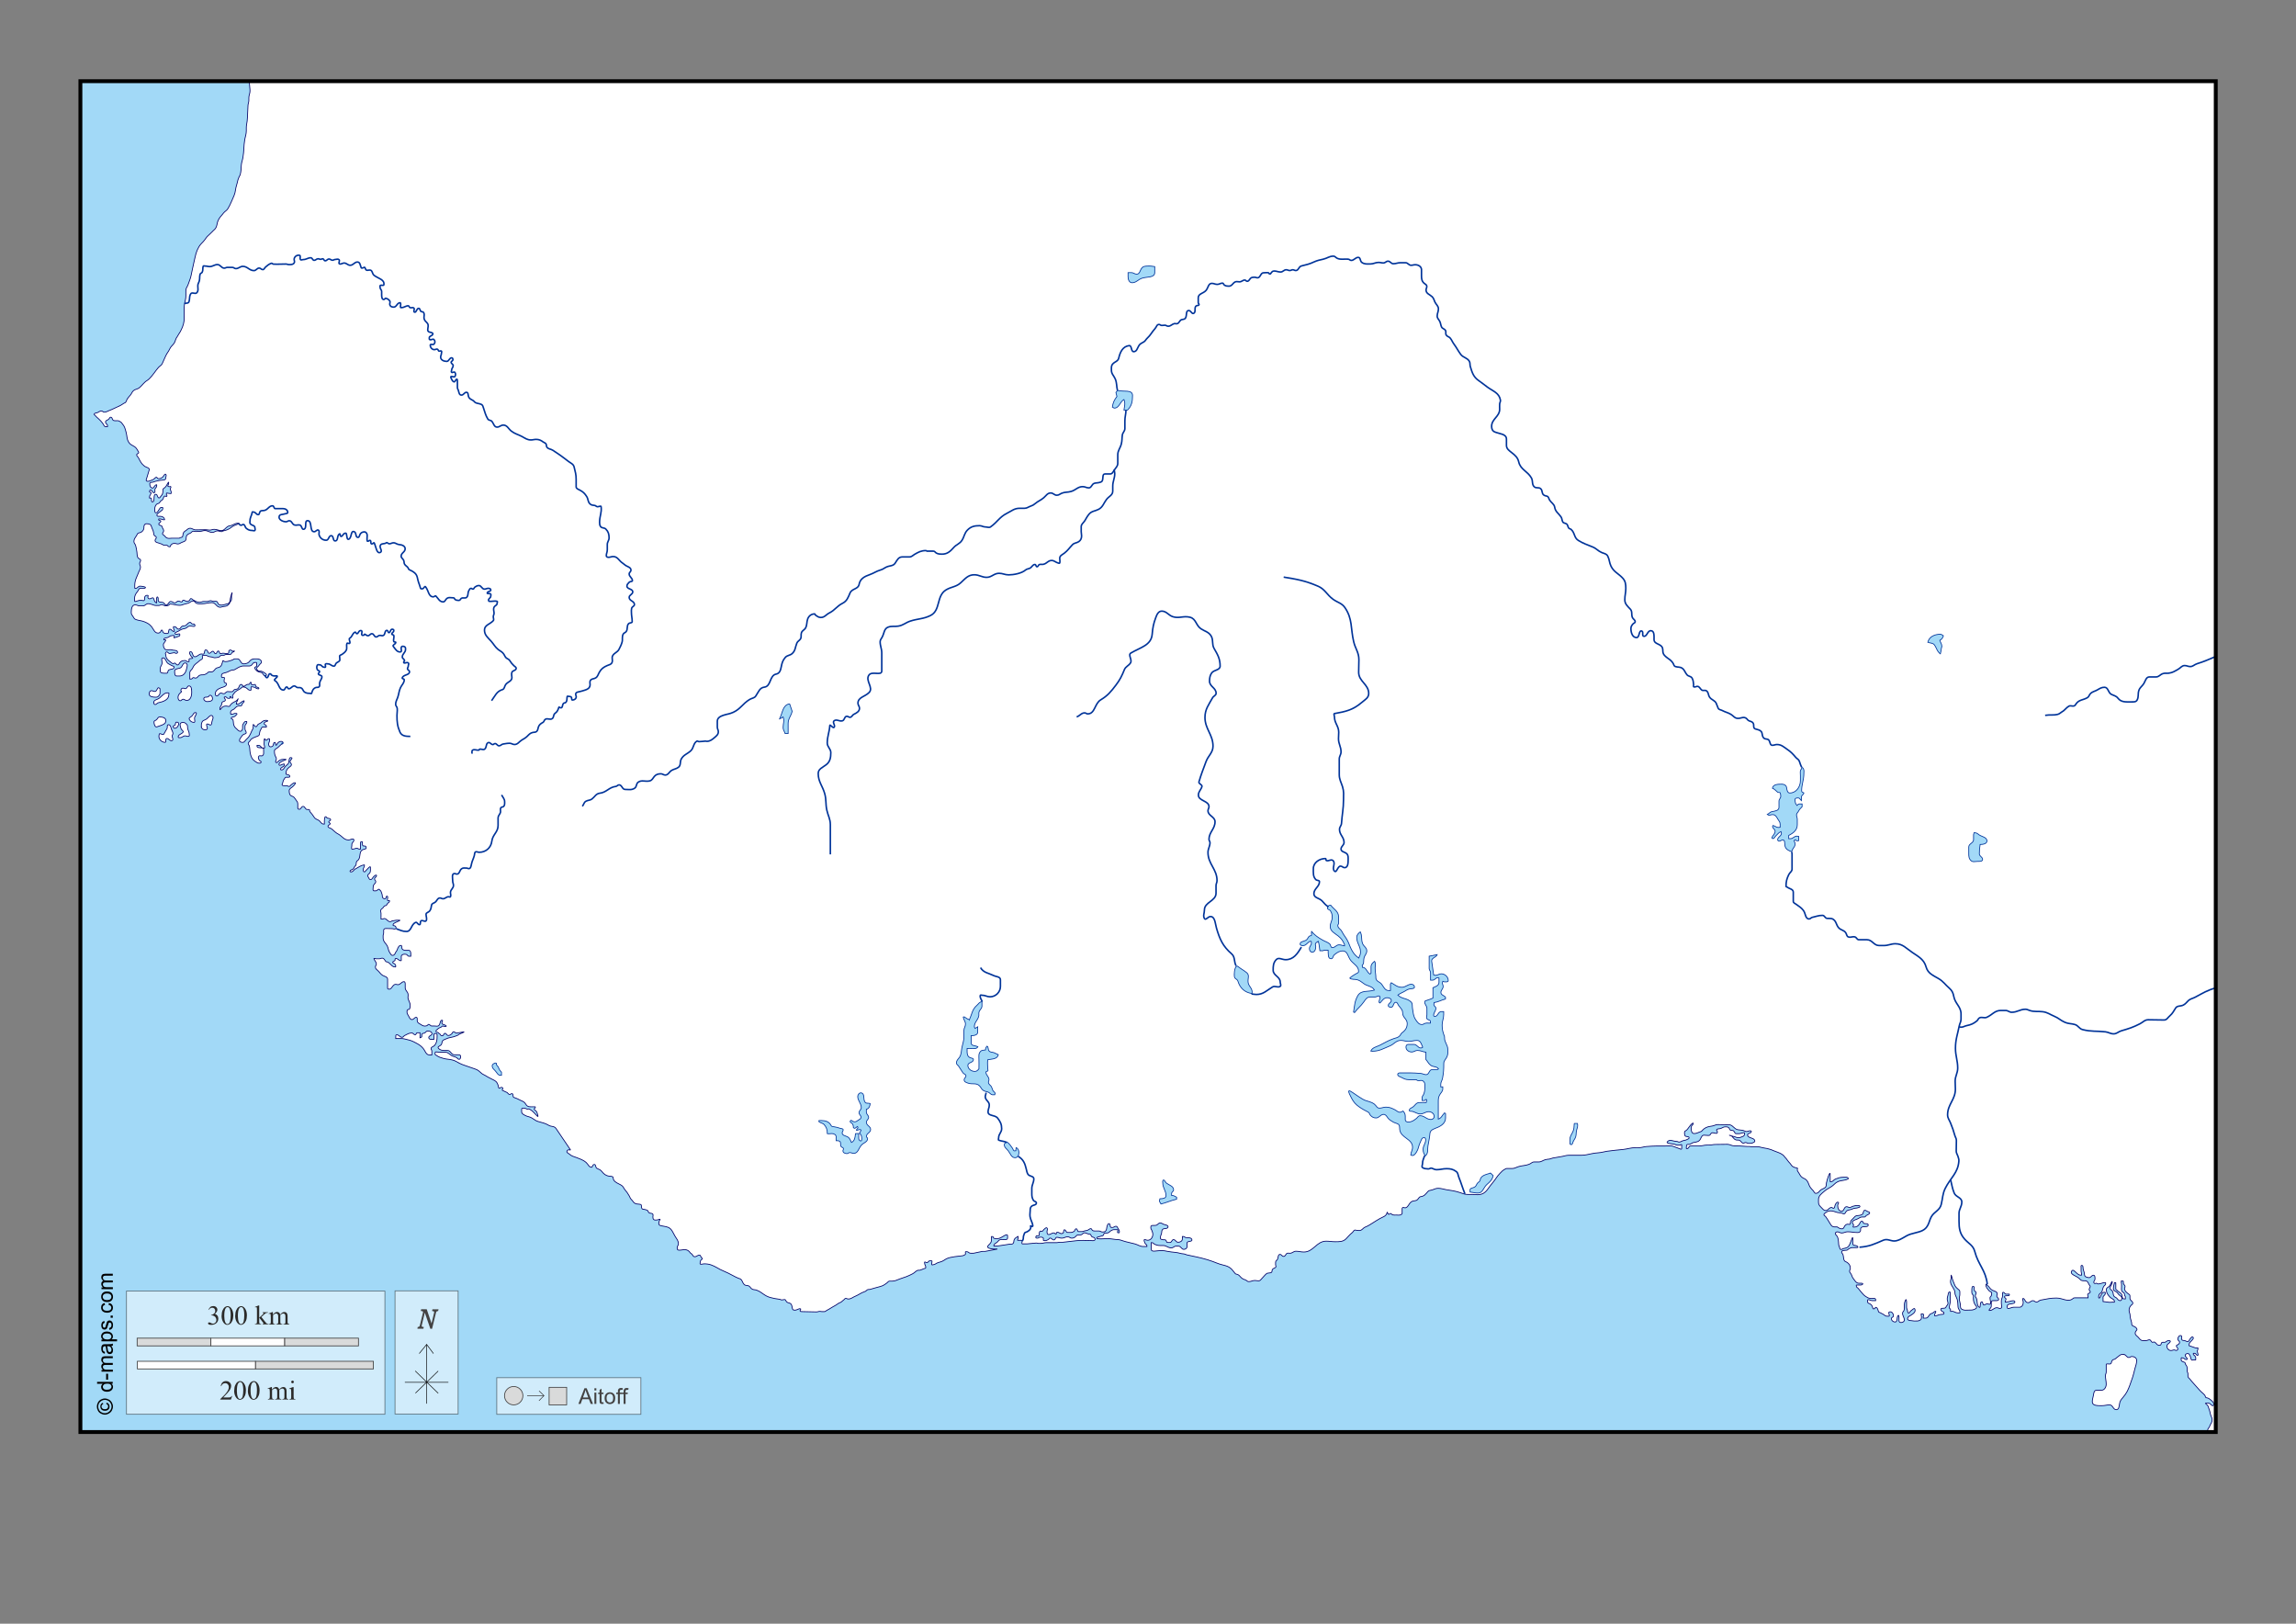 <?xml version="1.0" encoding="UTF-8"?>
<!DOCTYPE svg PUBLIC "-//W3C//DTD SVG 1.1//EN" "http://www.w3.org/Graphics/SVG/1.1/DTD/svg11.dtd">
<!-- Creator: CorelDRAW -->
<svg xmlns="http://www.w3.org/2000/svg" xml:space="preserve" width="297mm" height="210mm" version="1.1" style="shape-rendering:geometricPrecision; text-rendering:geometricPrecision; image-rendering:optimizeQuality; fill-rule:evenodd; clip-rule:evenodd"
viewBox="0 0 29700 21000"
 xmlns:xlink="http://www.w3.org/1999/xlink">
 <rect x="0" y="0" width="29700" height="21000" fill="#808080" stroke="none"/>
 <defs>
  <style type="text/css">
   <![CDATA[
    .str3 {stroke:black;stroke-width:10;stroke-opacity:0.502}
    .str5 {stroke:black;stroke-width:50}
    .str2 {stroke:#003399;stroke-width:20}
    .str7 {stroke:#434242;stroke-width:10}
    .str4 {stroke:#3F3E3F;stroke-width:10}
    .str0 {stroke:#000066;stroke-width:10}
    .str1 {stroke:#003399;stroke-width:10}
    .str8 {stroke:#2B2A29;stroke-width:7.62}
    .str6 {stroke:black;stroke-width:7.62}
    .fil10 {fill:none}
    .fil3 {fill:none;fill-rule:nonzero}
    .fil11 {fill:#D9DADA}
    .fil0 {fill:#A2D9F7}
    .fil7 {fill:#FEFEFE;fill-rule:nonzero}
    .fil6 {fill:#D9DADA;fill-rule:nonzero}
    .fil9 {fill:#434242;fill-rule:nonzero}
    .fil8 {fill:#2B2A29;fill-rule:nonzero}
    .fil2 {fill:#A2D9F7;fill-rule:nonzero}
    .fil5 {fill:black;fill-rule:nonzero}
    .fil1 {fill:white;fill-rule:nonzero}
    .fil4 {fill:#FEFEFE;fill-rule:nonzero;fill-opacity:0.502}
   ]]>
  </style>
 </defs>
 <g id="Plan_x0020_1">
  <rect class="fil0" x="1040" y="1050" width="27622" height="17471"/>
  <path class="fil1 str0" d="M2106 8509c-27,1 -6,45 -10,72 -3,25 -23,38 -23,64l0 33c0,34 49,29 83,29 20,0 11,-33 28,-42 26,-14 68,-6 68,-36 0,-14 -18,-14 -29,-20 -16,-9 -26,-15 -42,-23 -38,-18 -34,-80 -75,-78zm306 147l10 -46c4,-16 -9,-36 -26,-36 -38,0 -34,60 -72,68 -28,7 -65,10 -65,39 0,26 0,62 26,62l38 0c49,0 79,-40 89,-88zm-352 336c10,-13 10,-24 10,-40l0 -45 -13 -10c-21,-16 -25,46 -52,46 -18,0 -28,-10 -46,-10 -20,0 -29,22 -29,42 0,37 49,42 86,42 24,0 30,-7 44,-26zm-72 94c0,13 7,26 20,26 17,0 23,-20 39,-23 65,-13 137,-38 137,-105 0,-9 6,-20 -3,-22 -51,-9 -78,32 -117,65 -28,24 -75,22 -75,59zm489 -179c-3,-19 -14,-36 -33,-36 -23,0 -23,36 -46,36 -13,0 -20,-7 -33,-7 -16,0 -26,16 -26,33 0,7 14,9 10,13 -26,22 -46,41 -46,75 0,20 9,42 29,42 16,0 20,-20 36,-20 19,0 27,16 46,16 64,0 73,-89 62,-153zm-410 365c-20,0 -27,18 -39,33 -11,14 -36,14 -36,33 0,29 13,72 39,62 53,-20 122,-31 114,-85 -5,-34 -43,-42 -78,-42zm153 166c-10,-28 -12,-65 -42,-65 -23,0 -7,37 -20,55 -17,24 -22,42 -39,67 -13,19 -54,-22 -59,0l-3 15c-10,46 32,91 78,91 20,0 0,-44 20,-49 28,-7 46,40 72,26 20,-11 0,-36 0,-59 0,-13 10,-20 10,-33 0,-16 -11,-34 -16,-49zm88 -88c-2,-10 -15,-10 -26,-10 -15,0 -10,22 -16,36 -6,11 -26,7 -26,20 0,11 8,23 20,23 32,0 55,-37 49,-68zm33 0c-22,17 -6,46 0,72 5,21 40,32 26,49 -21,26 -63,28 -62,62 0,10 16,7 26,7 26,0 37,-23 63,-23 20,0 34,14 51,3 8,-5 3,-15 3,-25 0,-29 -14,-44 -20,-72 -4,-20 2,-37 -10,-52 -19,-24 -54,-39 -78,-20zm199 -127c0,-5 -7,-7 -13,-7 -21,0 -26,23 -39,39 -15,19 -51,27 -39,49 13,24 31,38 59,39 25,1 2,-42 10,-65 7,-21 23,-33 23,-55zm65 176c0,30 42,51 68,36 23,-13 -5,-42 0,-68 1,-5 10,-3 15,-3 14,0 20,13 33,13 17,0 17,-23 20,-39 4,-29 27,-56 7,-78 -21,-23 -49,15 -72,36 -22,20 -50,16 -62,42 -10,22 -10,37 -10,62zm33 -371c-10,20 16,46 39,46 31,0 72,-5 72,-36 0,-21 -8,-43 -29,-46 -13,-2 -15,14 -26,20 -19,10 -45,-3 -55,16zm2893 4306c-15,0 -21,14 -33,23 -12,10 -30,4 -39,16 -10,13 6,36 -10,42l-16 7 0 -65 -35 0c-15,0 -13,25 -27,26 -18,1 -25,-23 -44,-23 -38,0 -59,16 -93,33 -14,7 -17,23 -33,23 -30,0 -42,-36 -72,-33 -11,1 -10,18 -10,29l0 20 75 0c28,0 43,7 72,13 52,11 78,24 124,49 35,19 55,33 81,62 32,36 37,88 86,88l29 0 0 -51c0,-12 -10,-18 -10,-30 0,-26 34,-25 49,-46 26,-36 29,-67 29,-112l0 -27c0,-16 -41,-16 -41,0l0 64 -40 0c-14,0 -27,-9 -27,-23 0,-26 47,-27 42,-52 -5,-25 -33,-33 -59,-33zm21948 4186c-47,-18 -76,26 -117,55 -14,10 -29,6 -39,20 -10,12 -7,26 -16,39 -14,20 -62,-8 -62,16l0 95c0,19 -10,28 -10,46 0,44 10,68 10,112 0,39 -24,78 -63,78l-64 0c-32,0 -34,41 -40,72 -6,30 -13,47 -13,78 0,52 72,49 124,49 39,0 62,-10 101,-10 41,0 44,62 85,62 33,0 38,-42 42,-75 5,-37 21,-56 46,-85 48,-55 66,-98 91,-166 27,-73 41,-116 59,-192 11,-47 26,-72 26,-121 0,-30 -32,-49 -62,-49 -16,0 -23,13 -39,13 -28,0 -33,-29 -59,-39zm-635 -735l166 0 0 -15 -5 -23c-4,-20 34,-19 34,-39 0,-13 -15,-17 -15,-29 0,-20 23,-36 10,-50 -15,-16 -16,-32 -29,-49 -16,-20 -38,-14 -64,-16 -23,-2 -33,-17 -50,-33 -38,-33 -118,-48 -93,-91 25,-43 66,52 114,52l13 0 0 -20 -5 -31 0 -44c0,-13 -5,-31 8,-31 22,-1 15,31 20,52 4,18 11,28 13,46 3,21 2,42 21,50 15,7 26,10 42,10 25,0 31,-31 56,-31 21,0 20,28 20,49 0,18 -16,24 -16,42 0,9 9,17 18,17 5,0 8,-5 13,-5 11,0 15,10 26,10 35,0 54,-18 90,-18 3,0 7,1 7,3l0 13c0,13 -11,17 -20,27 -19,24 -17,45 -28,73 -5,14 -18,17 -28,28 -12,13 -15,26 -15,44l0 9c0,3 4,3 7,3 13,0 13,-16 20,-28 11,-21 18,-46 43,-46l13 0c7,0 2,11 2,18 0,21 -28,26 -28,47l0 54 77 10c26,3 42,-5 68,0 4,1 2,-7 2,-11 0,-29 -33,-32 -54,-53 -31,-31 -50,-58 -50,-103 0,-20 20,-24 34,-37 21,-21 22,-41 39,-65 2,-2 3,4 3,7 0,34 -28,48 -28,82 0,16 18,19 28,32 16,21 8,42 20,65 9,19 30,17 42,34 11,15 23,28 42,28 15,0 20,-18 20,-33 0,-23 -23,-29 -39,-45 -13,-13 -17,-26 -33,-36 -18,-11 -37,-17 -37,-37 0,-31 6,-49 13,-80 1,-4 7,-3 11,-3 3,0 7,0 7,3l0 80c0,7 8,9 13,14 17,23 38,26 57,47 19,22 5,67 35,67l19 0 0 -26c0,-9 -8,-13 -10,-22 -3,-12 0,-23 -10,-31 -9,-7 -17,-9 -23,-18 -12,-18 -7,-35 -7,-57l0 -40c0,-6 -3,-9 -3,-15l0 -22 21 0c11,0 3,22 7,33 6,17 21,22 21,40 0,9 -7,13 -7,23 0,32 22,48 47,68 11,8 23,13 23,27l0 33c0,29 37,35 37,63 0,15 -15,18 -24,29 -17,20 -24,37 -24,63 0,28 13,39 13,68 0,45 21,68 21,113 0,14 13,20 26,25 22,10 42,22 42,46 0,4 -6,6 -8,9 -8,12 -15,20 -15,34 0,24 19,33 36,50 21,21 32,46 62,46l42 0c18,0 26,-10 44,-10 21,0 22,33 43,33 5,0 8,-5 13,-5 30,0 35,42 65,42 9,0 16,2 23,-3 9,-7 6,-19 13,-28 12,-14 30,-2 47,-8 17,-6 24,-21 42,-21 11,0 29,3 24,13 -12,26 -44,30 -44,59 0,30 23,57 53,57 16,0 25,-8 42,-8 10,0 15,7 24,7 11,0 23,-8 23,-20 0,-17 -20,-22 -20,-39 0,-9 11,-10 18,-15 13,-8 24,-16 24,-32 0,-18 -23,-22 -23,-40 0,-24 18,-53 41,-46 22,7 -3,42 15,57 11,9 22,4 36,8 14,4 21,13 36,13 15,0 17,-18 26,-29 13,-15 28,-43 42,-29 15,14 -7,34 -21,49 -15,15 -29,26 -29,48l0 13 83 29 31 0 0 15c0,10 -7,15 -7,26 0,20 8,30 10,50 0,3 -3,5 -7,5 -18,0 -21,-26 -39,-26l-14 0c-5,0 -2,8 -2,13 0,7 8,8 13,13 10,10 18,19 18,34l0 22c0,10 -15,2 -25,2 -12,0 -25,10 -31,-1 -10,-18 -8,-33 -18,-51 -7,-14 -12,-29 -28,-29 -16,0 -34,7 -34,24 0,21 25,27 26,48 0,5 -9,5 -15,5 -20,0 -26,-21 -45,-21 -7,0 -18,-6 -18,2l0 25c0,21 25,22 44,31 8,3 7,13 10,21 4,12 13,17 18,29 8,22 3,38 5,62 1,14 10,21 10,35l0 33c0,18 16,23 26,37 16,21 27,33 44,52 32,36 51,56 83,93 23,26 41,35 64,62 7,8 6,17 11,26 6,10 17,8 28,11 11,3 18,9 28,16 28,21 62,47 46,78 -13,24 -37,-28 -64,-28l-35 0c-18,0 22,21 28,37 14,39 23,60 31,101 6,32 23,47 23,79 0,30 -14,44 -28,71 -5,9 -3,17 -10,24 -11,13 -19,23 -20,40l0 21 107 0 0 -17471 -25438 0 1 37c1,35 7,55 7,90 0,35 -15,54 -15,88l0 33c0,26 -9,39 -11,65 -6,79 -3,124 -11,204 -4,34 -11,53 -11,88l0 38c0,44 -12,68 -20,112 -15,91 -8,144 -24,235 -7,40 -18,60 -21,101 -3,45 -2,72 -13,116 -3,14 -11,20 -16,33 -13,29 -17,47 -24,78 -7,32 -16,49 -20,81 -8,66 -29,100 -55,161 -15,35 -25,55 -44,88 -16,28 -39,34 -59,60 -29,39 -55,57 -72,103 -12,32 -9,53 -24,83 -10,20 -22,27 -37,42 -26,26 -40,41 -67,65 -20,18 -28,34 -44,55 -26,34 -49,47 -72,85 -39,66 -44,111 -62,186 -18,74 -24,116 -41,191 -10,44 -22,66 -36,109 -10,33 -31,48 -31,83l0 66c0,60 -21,92 -21,152l0 107c0,54 -1,87 -20,138 -7,20 -14,32 -23,52 -13,29 -27,42 -41,70 -8,16 -18,24 -24,41 -10,26 -13,44 -31,65 -20,24 -36,35 -49,64 -17,37 -35,52 -52,90l-44 98c-11,25 -31,30 -49,50 -48,56 -67,94 -119,147 -19,19 -35,24 -55,42 -31,28 -43,49 -75,75 -26,20 -51,16 -75,37 -19,17 -21,34 -37,54 -17,20 -27,30 -41,50 -11,16 -10,31 -23,46 -7,8 -16,9 -26,15 -16,9 -24,18 -41,26 -58,26 -89,44 -148,67 -24,9 -37,20 -62,20 -15,0 -21,-16 -36,-16 -21,0 -31,13 -50,21 -18,7 -44,5 -44,24 0,6 7,7 11,11 7,7 11,13 18,20 21,21 36,30 55,52 13,15 20,23 31,39 11,16 15,37 35,37l21 0c5,0 2,-8 2,-13 0,-21 -26,-26 -26,-48 0,-19 21,-23 37,-33 15,-9 16,-33 33,-29 21,5 15,35 34,42 20,7 34,1 55,3 17,2 25,10 39,18 11,6 13,16 21,24 29,32 34,61 46,103 16,55 7,96 41,142 26,34 59,34 88,65 12,13 15,22 24,37 5,8 11,13 11,23 0,15 -26,14 -26,29 0,18 15,24 23,39 24,46 36,76 77,107 24,19 71,21 62,50l-39 129c-3,10 9,18 20,18 22,0 34,-11 55,-16 24,-6 31,-24 52,-36 12,-7 17,18 31,18 26,0 45,-8 62,-28 11,-13 21,-40 33,-28 14,15 -1,32 -1,53 0,20 -26,21 -46,22 -35,2 -55,9 -90,16 -14,3 -21,10 -36,11 -15,1 -34,4 -34,20 0,26 11,55 37,55 11,0 14,-12 22,-20 10,-10 14,-21 28,-23 6,-1 3,10 3,16 0,21 -23,28 -23,48l0 33 -7 5c-19,15 -27,-34 -50,-34 -10,0 -13,13 -13,23 0,9 19,3 20,11 2,23 -20,33 -20,57l0 13 15 0c21,0 0,50 21,50 42,0 4,-98 46,-98 24,0 18,47 42,47 9,0 12,-10 18,-16 19,-20 31,-37 31,-65l0 -24c0,-16 16,-20 28,-31 22,-21 25,-42 44,-67 3,-4 3,8 3,13 0,17 -21,39 -5,42l16 3c5,1 9,-5 13,-3 3,1 5,3 5,7 0,11 -8,15 -8,26 0,16 11,23 11,39l0 17c0,5 -8,2 -13,2 -10,0 -16,-3 -26,-3 -9,0 -22,-8 -22,0l0 16c0,7 8,9 7,16l-2 7c-1,2 -4,2 -6,2 -7,0 -10,-5 -17,-5 -18,0 -18,22 -26,37 -8,17 -24,19 -36,33 -6,7 -6,15 -13,20 -14,10 -29,7 -39,21 -15,21 -20,37 -20,63 0,18 1,45 18,42 22,-4 25,-25 39,-42 9,-11 12,-26 26,-26l19 0c7,0 2,11 2,18 0,16 -16,20 -28,31 -21,19 -65,43 -42,60l7 5 34 0c27,0 49,16 54,42 1,5 -8,2 -13,2 -18,0 -26,-10 -44,-10l-19 0 -2 8c-3,13 28,8 28,21 0,18 -26,19 -26,37 0,17 22,15 36,24 8,5 7,15 11,24 7,15 16,23 16,40 0,15 -15,22 -15,37 0,10 10,13 18,20 17,13 22,29 42,36 22,8 37,2 60,2 38,0 59,0 98,0 4,0 4,-5 7,-6 14,-6 31,-3 36,-18 4,-15 2,-24 7,-39 7,-22 24,-28 42,-42 16,-12 25,-24 46,-24 29,0 43,21 72,21 52,0 81,-2 133,-2 19,0 29,5 48,5 24,0 37,-10 60,-10 36,0 55,16 91,16 36,0 50,-28 78,-49 20,-15 37,-11 60,-20 29,-11 44,-26 75,-26l13 0c23,0 -31,20 -52,28 -26,10 -37,22 -60,37 -33,22 -57,27 -96,37 -5,1 -7,7 -13,7 -22,0 -33,-10 -55,-10 -26,0 -39,20 -65,20 -39,0 -59,-24 -98,-24 -24,0 -37,10 -61,10l-32 0c-9,0 -13,3 -22,3 -13,0 -21,-5 -34,-5 -15,0 -19,13 -31,21 -20,13 -38,13 -52,33 -14,19 -5,36 -13,57 -8,22 -29,25 -50,33 -21,8 -31,21 -54,21 -17,0 -26,-8 -43,-8 -27,0 -50,16 -55,42 -1,4 -7,2 -11,2 -18,0 -22,-20 -40,-20l-32 0c-9,0 -12,-8 -20,-11 -15,-7 -25,-9 -41,-15 -23,-8 -52,-11 -52,-36 0,-16 16,-22 16,-37 0,-13 -13,-16 -23,-24 -10,-9 -9,-20 -11,-33 -4,-24 -9,-39 -20,-60 -11,-21 -9,-46 -31,-54 -26,-9 -58,-14 -70,10 -9,18 -2,33 -8,52 -10,30 -33,44 -64,50 -17,3 -20,20 -29,34 -17,28 -34,44 -34,77 0,23 18,31 23,54 7,32 13,50 16,83 3,27 1,44 11,68 8,19 37,18 37,39 0,16 -13,24 -13,40 0,18 11,27 11,46 0,25 -12,38 -21,61 -25,68 -53,105 -53,177l0 35 7 2c25,6 35,-28 60,-28 28,0 92,12 67,24l-7 3 -52 0c-22,0 -26,25 -39,42 -26,31 -39,55 -39,96 0,11 -3,19 2,30 2,5 9,3 14,2l46 -13 34 0c10,0 18,7 26,2 15,-9 4,-29 10,-46 6,-17 23,-24 41,-21 9,2 -1,14 -1,23 0,12 10,22 22,22 17,0 25,-13 42,-13 9,0 12,11 15,20 6,20 13,38 33,46 6,2 0,-9 0,-15l0 -29c0,-14 5,-41 15,-32 17,16 -3,45 16,59 20,14 42,2 62,16 13,10 16,28 33,28 29,0 30,-46 59,-46 22,0 31,18 52,18 20,0 26,-23 46,-23 17,0 25,11 42,11 12,0 10,-23 22,-23 20,0 29,16 50,16 13,0 21,-5 30,-13 9,-7 7,-23 18,-23 15,0 21,13 34,20 30,15 47,28 81,28 20,0 30,-11 50,-11l46 0c18,0 27,-10 44,-10 14,0 22,8 36,8l37 0c15,0 17,18 25,31 9,16 26,18 44,18 20,0 30,-5 49,-10 22,-6 43,-6 54,-26 8,-16 8,-28 10,-46 0,-4 24,-100 24,-75 0,13 -5,20 -7,32 -3,24 2,38 -3,62 -2,10 -13,12 -16,21 -5,17 -12,26 -24,39 -20,20 -42,18 -70,23 -14,2 -22,8 -36,8 -47,0 -57,-60 -104,-60 -52,0 -80,15 -132,15l-40 0c-13,0 -21,-3 -33,-8 -17,-7 -19,-29 -37,-29 -24,0 -34,14 -55,24 -22,11 -38,10 -62,18 -23,8 -37,15 -62,15 -47,0 -73,-16 -121,-16 -9,0 -11,11 -20,15 -13,6 -22,8 -36,8 -22,0 -33,-16 -55,-16 -13,0 -20,11 -33,11l-43 0c-15,0 -25,-6 -39,-10 -22,-6 -35,-13 -59,-13 -28,0 -38,28 -66,28l-45 0c-22,0 -34,-13 -57,-13 -44,0 -50,57 -50,101 0,20 9,31 21,47 12,17 16,33 36,41 43,16 73,13 116,31 37,16 59,27 85,57 32,37 41,88 90,88 11,0 18,-5 26,-11 11,-8 8,-28 21,-28 10,0 8,14 13,23 8,16 23,21 41,21l19 0c24,0 7,-55 31,-55 24,0 30,30 54,29 7,0 2,-10 2,-17 0,-12 -10,-18 -10,-31l0 -11c0,-7 11,-2 18,-2 22,0 26,31 48,31 18,0 25,-14 35,-28 16,-21 43,-8 64,-24 19,-15 28,-36 52,-36 9,0 11,11 18,16 12,11 37,-2 41,15l2 7c8,31 -52,1 -81,13 -20,8 -27,26 -49,29 -33,5 -51,13 -78,31 -20,13 -61,20 -47,39 14,19 60,-17 60,7l0 9c0,11 -13,14 -23,18 -20,6 -30,11 -50,16 -10,3 8,-21 0,-27 -11,-9 -22,0 -35,0 -16,0 -24,9 -38,18 -22,14 -58,4 -62,31 -2,10 28,-2 26,8 -6,26 -31,35 -31,62 0,31 16,64 46,64 16,0 25,-3 41,-3 16,0 24,5 40,7 24,2 57,3 57,28 0,10 -11,13 -21,13 -10,0 -14,-10 -24,-8l-55 10c-18,3 -24,-21 -42,-21 -6,0 -11,5 -11,11 0,4 -7,7 -5,10 10,21 3,38 15,59 15,25 29,35 52,52 13,9 20,20 36,20 7,0 9,-7 16,-7 18,0 20,24 37,24 21,0 22,-23 37,-37 19,-18 39,-20 65,-20 13,0 18,15 31,15l13 0c13,0 -2,-22 5,-33 11,-15 32,-1 46,-13 6,-5 -8,-9 -13,-15 -17,-21 -44,-64 -16,-68 34,-5 23,65 57,65 36,0 50,-36 86,-36 8,0 13,3 21,3 26,0 11,-62 37,-55l7 2c21,5 14,41 35,41 21,0 28,-28 48,-26 18,2 16,31 34,31 19,0 17,-34 36,-34 16,0 11,33 27,33 14,0 21,-5 35,-5 17,0 26,5 43,5 11,0 19,0 27,-7 6,-6 2,-15 3,-24 1,-10 12,-15 22,-15 15,0 20,16 35,16 7,0 18,-10 16,-3 -3,14 -22,10 -31,21 -8,11 -13,24 -26,24l-51 0c-12,0 -18,9 -30,10 -14,1 -23,-3 -36,2 -11,4 -13,16 -24,20 -22,6 -35,10 -58,10 -11,0 -18,-6 -29,-8 -20,-5 -33,-3 -52,-10 -13,-4 -19,-13 -33,-13l-37 0c-18,0 1,32 -10,46 -7,10 -19,9 -28,18 -37,37 -74,48 -93,96 -11,28 -39,36 -39,66l0 80 18 0c14,0 17,-21 31,-18l20 5c27,7 36,-28 62,-37 22,-8 38,0 60,-8 15,-5 25,-10 37,-20 6,-5 10,-13 18,-13l30 0c26,0 37,-19 54,-39 12,-13 25,-16 42,-20 39,-8 44,-47 55,-85 3,-11 16,10 28,10 37,0 58,-9 93,-20 14,-4 20,-16 35,-16l33 0c40,0 39,65 79,65 20,0 32,-2 50,-10 24,-10 28,-31 50,-44 26,-14 46,-11 76,-11 27,0 56,14 56,42 0,15 -15,20 -24,32 -9,11 -13,20 -24,29 -7,6 -13,9 -13,18 0,18 9,32 26,37 14,5 23,-1 37,3 29,10 86,48 55,55l-7 2c-26,7 -28,-38 -54,-42 -30,-5 -52,-11 -70,-36 -6,-8 -13,-13 -13,-23 0,-15 26,-13 26,-28l0 -35c0,-10 -16,-7 -26,-7 -21,0 -26,20 -41,34 -16,15 -33,11 -54,11l-45 0c-51,0 -78,25 -123,49 -9,5 -17,1 -28,3 -33,8 -48,24 -80,33 -26,7 -59,10 -59,37l0 19c0,16 39,-1 39,15 0,11 -5,17 -5,28 0,13 -2,27 10,33 9,5 21,4 21,15 0,34 -38,39 -70,50 -39,15 -75,36 -75,78 0,13 5,28 18,28 26,0 29,-37 55,-37 14,0 22,8 36,8 17,0 22,-14 36,-23 12,-8 22,-3 36,-3l33 0c19,0 21,-25 39,-29 15,-4 28,-1 39,-11 20,-18 17,-54 44,-54 15,0 15,24 30,24 21,0 28,-20 48,-24 11,-3 21,3 28,-5 7,-8 5,-23 16,-23 14,0 2,33 16,33l13 0c10,0 15,-5 25,-5 13,0 5,22 15,29 14,11 38,7 37,24 0,7 -11,3 -19,3 -18,0 -24,-20 -42,-20 -16,0 -41,-15 -41,1l0 35c0,7 -10,2 -17,2 -15,0 -22,-12 -34,-21 -18,-14 -31,-20 -54,-20 -15,0 -20,13 -31,21 -18,13 -32,16 -50,29 -17,11 -26,20 -37,37 -7,11 -16,18 -16,31 0,7 6,10 5,16l-2 8c-1,4 -6,2 -10,2 -12,0 -11,-22 -23,-21 -9,1 3,24 -7,24l-21 0c-15,0 -19,-20 -35,-20 -7,0 -17,4 -15,10 5,13 15,18 15,31 0,16 -20,17 -34,24 -10,5 -13,15 -13,26 -1,25 -23,35 -23,60l0 13c0,12 15,-12 23,-21 15,-18 33,-23 57,-23 14,0 22,5 37,5 11,0 13,-13 20,-21 12,-14 20,-22 36,-31 25,-14 45,-18 60,-44 13,-22 -20,46 -20,53l0 13 14 0c20,0 30,-11 46,-23 13,-10 22,-16 37,-21 3,-1 3,5 3,8 0,14 -15,18 -23,29 -6,9 -3,20 -11,26 -13,10 -28,0 -44,5 -24,7 -33,22 -52,39 -11,10 -22,10 -34,20 -11,9 -13,21 -11,36l2 11 21 0c13,0 19,-10 32,-10l22 0c4,0 5,4 5,8 0,8 -7,10 -13,15 -8,7 -10,14 -20,18 -16,7 -41,5 -41,23 0,8 10,7 16,11 7,5 9,13 10,23 3,28 2,46 15,70 8,15 18,22 31,34 15,15 25,29 46,29 19,0 29,-21 29,-40l0 -29c0,-14 5,-23 13,-34 7,-10 12,-23 25,-23 7,0 17,-3 17,3 2,25 -24,34 -24,58l0 35c0,20 16,29 16,48 0,16 -20,15 -34,23 -16,9 -23,20 -33,36 -9,15 -20,23 -20,41 0,20 23,26 42,26 20,0 27,-18 41,-33 19,-20 34,-31 47,-55 11,-21 18,-33 26,-55 7,-20 21,-29 21,-51l0 -35c0,-17 19,26 36,26 13,0 14,-15 21,-24 11,-14 25,-14 39,-24 22,-17 36,-34 64,-34 9,0 14,-1 22,2 3,1 10,5 7,7 -20,9 -47,10 -47,33 0,17 29,15 29,32l0 12 -45 0c-19,0 -20,22 -30,37 -13,21 -11,36 -16,60 -4,17 -20,19 -36,26 -36,15 -66,21 -85,55 -8,14 -23,19 -23,35 0,16 14,22 16,38 7,43 3,70 16,112 11,37 25,60 57,81 19,12 31,24 54,24 11,0 24,-5 24,-16 0,-12 -16,-11 -23,-21 -11,-17 -19,-35 -8,-52 10,-16 31,1 47,-8 20,-11 16,-33 16,-56l0 -27c0,-36 -85,-3 -85,-40l0 -11 21 0c26,0 31,34 56,34l19 0c5,0 2,-8 2,-13 0,-14 -7,-22 -7,-37 0,-25 3,-39 2,-65 0,-3 5,-3 8,-3 9,0 1,17 10,18 19,2 24,-17 42,-21 8,-2 10,11 10,20 0,21 -13,31 -13,51 0,16 7,35 24,35 11,0 19,-1 27,-8 16,-14 6,-49 28,-49 13,0 9,19 11,33 1,3 4,3 7,3 9,0 9,-12 15,-20 13,-18 27,-29 49,-29 12,0 26,6 26,18 0,11 -14,13 -23,20 -22,17 -30,31 -52,47 -17,12 -37,18 -37,39 0,22 0,35 7,55 6,19 18,28 18,47 0,18 -18,34 -5,46 14,12 26,-15 41,-24 23,-15 42,-16 70,-16l13 0c43,0 -93,26 -85,68 5,26 42,-10 68,-7 4,1 2,6 2,10 0,30 -50,28 -50,58 0,6 7,8 13,8 27,0 33,-27 50,-47 14,-16 30,-19 39,-39 13,-29 4,-81 34,-73l7 2c20,5 -20,30 -20,50 0,16 18,22 18,37 0,18 -15,25 -29,36 -26,20 -41,42 -41,75 0,6 -4,13 2,15 20,7 51,9 46,29l-2 7 -13 3 -32 0c-14,0 -18,15 -26,26 -11,15 -14,28 -18,47 -2,9 -8,13 -8,23 0,9 11,13 20,13l40 0c12,0 18,10 30,10 13,0 16,-12 26,-20 19,-13 29,-28 52,-29 3,0 5,3 5,7 0,6 -5,9 -8,13 -11,16 -19,26 -34,37 -19,14 -39,24 -39,48 0,20 2,34 11,51 11,20 32,16 49,31 13,12 17,23 28,37 13,17 23,29 23,50l0 56c0,9 10,14 20,14 24,0 25,-37 49,-37 24,0 24,33 47,39 13,4 24,-3 34,5 9,6 -1,17 7,24 25,27 37,45 57,75 14,21 33,23 55,36 27,15 33,49 64,49l11 0 0 -35c0,-18 1,-27 5,-44 2,-7 2,-16 10,-16 12,0 13,14 24,18 18,7 42,3 42,22 0,14 -24,13 -24,27 0,12 23,15 18,26 -7,14 -28,15 -28,31 0,18 22,20 37,28 13,6 20,14 31,24 24,22 38,35 67,50 51,29 72,75 130,75 23,0 34,-13 57,-13 8,0 13,7 13,15 0,16 -11,23 -20,36 -8,11 -7,22 -7,36 0,17 -8,29 0,43 4,7 12,0 20,0 18,0 27,-10 44,-10 14,0 20,11 34,11l14 0 0 -78c0,-9 3,-18 11,-18 5,0 12,-2 13,3 6,18 -5,35 8,49 7,8 18,2 29,5 11,2 13,15 13,27 0,9 -12,10 -21,12 -9,2 -14,5 -23,8 -22,9 -29,27 -34,50 -7,33 -3,57 -24,83 -6,8 -15,9 -20,18 -10,16 -5,30 -10,47 -3,9 -11,10 -16,18 -8,12 -9,23 -20,33 -15,13 -41,11 -41,31 0,6 8,7 14,7 27,0 32,-27 56,-39 44,-22 64,-44 114,-52 4,-1 2,6 2,10 0,21 -16,31 -16,51 0,13 3,30 16,30 10,0 12,-11 20,-18 21,-18 58,-68 58,-41l0 38c0,16 -2,26 -12,39 -9,11 -24,16 -24,31 0,10 7,14 11,23 7,13 11,28 26,28 18,0 23,-18 34,-31 12,-14 22,-26 41,-28 2,0 3,4 3,7 0,20 -26,24 -26,44 0,14 16,19 16,33 0,27 -33,35 -33,63 0,22 -11,57 11,57l22 0c19,0 25,-21 44,-21 3,0 2,4 5,7 9,8 17,14 21,26 8,23 15,37 15,62 0,17 15,29 33,29 18,0 13,-39 29,-34 21,7 -11,57 11,57l18 0c3,0 2,4 2,7 0,14 -13,18 -23,27 -8,8 -10,17 -16,26 -5,7 -15,4 -23,8 -11,6 -14,16 -23,26 -13,14 -31,20 -31,39 0,11 6,18 6,29l0 77 22 0c7,0 11,-7 18,-7 34,0 44,41 78,41 13,0 18,-10 31,-11 22,-2 35,-8 57,-8l34 0c21,0 -30,18 -49,28 -18,9 -36,16 -36,36 0,8 12,6 20,8 13,4 20,15 20,29 0,10 -13,13 -23,13 -11,0 -16,-5 -26,-5 -33,0 -51,-2 -84,-2 -14,0 -28,9 -28,22l0 35c0,15 -7,22 -7,37 0,26 -2,42 8,65 14,30 33,40 47,70 15,31 11,55 31,83 11,16 17,36 37,36 18,0 29,-15 35,-31 7,-17 18,-24 24,-41 10,-27 20,-57 49,-57 15,0 6,22 11,36 7,20 26,28 48,28l43 0c20,0 25,25 25,45l0 31 -24 0c-17,0 -19,-20 -35,-24 -9,-2 -14,-2 -23,-2 -20,0 -41,9 -41,29l0 53c0,2 -4,2 -6,2 -29,0 -41,-36 -69,-28 -11,3 0,22 -10,28 -11,7 -26,9 -26,23 0,7 9,7 15,11 13,9 24,16 24,32l0 12c0,5 -8,2 -13,2 -29,0 -40,-23 -62,-41 -12,-10 -19,-19 -34,-23 -8,-2 -16,-1 -21,-8 -14,-19 -21,-41 -45,-41 -15,0 -23,8 -39,8l-40 0 -20 -5c-29,-7 24,42 24,72 0,16 -13,23 -13,39 0,24 17,33 34,49 26,24 34,46 65,62 26,13 59,18 59,47l0 112c0,6 0,13 6,14l7 2c42,11 49,-62 92,-62 11,0 17,5 28,5 34,0 45,-39 79,-39 15,0 16,19 16,34l0 46c0,36 34,48 37,84 3,24 -6,39 2,62 11,32 26,50 26,84 0,16 -4,26 -8,42 -3,10 -18,5 -26,11 -9,7 -8,19 -8,31 0,23 13,33 23,54 10,21 19,42 42,42 24,0 30,-29 54,-29 18,0 13,26 13,44 0,21 16,31 34,41 23,13 37,28 64,28 15,0 25,-2 36,-11 5,-4 7,-11 13,-11 18,0 23,21 41,21l33 0c24,0 47,10 62,-10 18,-23 12,-69 41,-64 12,3 -5,20 -5,33 0,28 41,19 57,42 3,4 -8,5 -14,5 -14,0 -21,-5 -35,-5 -9,0 -11,12 -20,15 -19,7 -31,11 -44,26 -9,9 -21,13 -21,26 0,12 15,13 26,16 9,3 11,13 20,16 14,6 14,26 29,26l9 0c17,0 15,-27 31,-31 20,-4 24,28 44,28 20,0 32,-10 47,-23 10,-9 9,-26 23,-26 16,0 22,20 37,18 51,-6 165,-37 42,11 -11,5 -16,13 -28,18 -42,18 -69,24 -114,33 -12,2 -18,7 -29,11 -25,10 -49,15 -57,41 -4,13 -2,23 -10,34 -13,19 -54,27 -39,46 22,28 51,31 87,31l33 0c39,0 45,50 83,55 35,5 87,-13 86,23 0,16 -5,36 -21,36 -15,0 -19,-15 -33,-23 -24,-13 -42,-12 -65,-26 -29,-18 -43,-42 -77,-42l-66 0c-22,0 -35,-5 -57,-5 -11,0 -13,13 -13,24 0,14 13,17 24,25 31,21 52,26 88,36 44,12 70,8 114,20 37,9 54,24 88,41 49,24 81,31 132,50 29,11 46,17 75,26 36,11 52,30 81,55 17,15 32,17 50,29 44,29 73,38 119,64 28,15 37,37 47,67 4,13 1,33 15,33 11,0 14,-11 24,-11 10,0 21,3 21,13 0,8 -8,11 -8,20 0,8 9,8 16,11 14,7 22,14 37,18 20,5 23,29 43,29 12,0 17,-10 29,-10 16,0 14,22 16,37 2,12 15,14 26,18 31,10 46,21 75,34 15,7 26,10 39,20 16,12 20,25 33,41 15,18 34,20 57,20l55 0c3,0 2,5 2,8 0,10 -15,11 -15,21 0,11 12,13 20,21 17,17 20,32 26,55l2 7c14,57 -68,-85 -127,-85 -3,0 -4,3 -7,3 -15,0 -22,-11 -36,-11l-32 0c-5,0 -8,7 -8,13l0 33c0,20 15,30 33,40 25,15 40,18 67,26 49,15 66,46 116,60 55,16 86,20 135,49 35,20 72,7 94,41l186 275c2,2 -4,3 -7,3 -6,0 -9,-3 -15,-3 -14,0 -24,12 -24,26 0,9 9,13 16,18 26,17 37,32 67,42 36,13 56,19 91,34 31,13 49,22 75,44 28,24 35,62 72,62 7,0 7,-9 10,-15 5,-11 11,-21 24,-21 23,0 13,37 32,49 22,15 44,15 60,36 33,42 64,65 117,68 10,1 17,0 26,5 15,8 6,26 15,41 11,19 24,28 42,39 24,15 42,19 65,36 20,15 22,32 37,50 25,29 38,48 57,81 11,19 13,34 29,49 21,19 25,41 52,52 19,8 33,4 52,8 11,2 22,2 24,13 4,15 -1,27 7,41 9,17 28,10 46,16 11,4 19,5 28,11 9,7 7,18 15,26 16,18 47,2 55,26 3,10 -1,16 -1,26 0,18 0,35 15,42 12,6 22,3 36,3 16,0 49,-19 41,-5 -11,18 -16,31 -16,52 0,27 34,28 60,33 44,8 77,13 104,49 20,27 26,47 44,77 22,38 46,59 46,103 0,20 -16,28 -16,48l0 10c0,48 76,5 122,20 21,7 33,18 46,36 7,11 19,12 26,23 9,14 15,29 33,29 25,0 37,-21 62,-21 13,0 14,15 20,26 4,9 16,11 16,21 0,8 -9,9 -15,15 -10,11 -13,22 -13,37 0,7 -3,12 2,17 4,4 10,2 16,2 13,0 20,-5 33,-5 70,0 110,18 171,52 27,15 43,26 72,37 53,22 81,37 132,64 26,14 41,22 68,33 17,6 31,8 41,23 16,23 17,44 39,62 18,14 37,4 57,16 18,11 21,26 37,37 20,14 39,8 62,16 52,19 74,46 122,73 41,22 68,26 114,36 25,6 40,4 65,10 10,2 14,8 24,8 15,0 23,-5 37,-5 16,0 16,20 28,31 15,13 30,10 47,20 34,19 11,86 50,86l11 0c14,0 22,-6 35,-10 11,-3 18,-11 29,-8l7 2c9,2 -7,15 -7,24 0,11 15,11 26,11l186 4c17,0 27,-7 45,-7 10,0 15,3 26,3l33 0c13,0 18,-10 30,-16 12,-7 20,-11 33,-18 31,-19 48,-30 80,-47 17,-9 25,-18 42,-28 15,-8 27,-9 39,-21 12,-12 20,-16 33,-28 6,-6 9,-13 18,-13 13,0 20,8 33,8 39,0 57,-23 93,-37 34,-14 50,-27 83,-44 18,-9 31,-10 49,-20 11,-6 14,-15 26,-20 11,-4 18,0 29,-3 52,-14 80,-24 132,-37 39,-10 59,-25 91,-49 12,-9 17,-21 31,-21l33 0c40,0 60,-15 98,-28 68,-22 106,-35 169,-68 31,-16 38,-38 73,-46 2,-1 4,2 6,2 25,0 38,-12 62,-20 11,-4 28,-4 28,-16 0,-24 -16,-36 -16,-61l0 -8c0,-4 6,-2 9,-2 8,0 12,8 20,8 18,0 22,-24 39,-24l21 0c20,0 -4,33 5,50 3,7 12,0 19,0 20,0 29,-12 46,-20 33,-15 57,-14 88,-34 30,-20 49,-31 85,-39 47,-10 73,-13 121,-18 30,-3 49,-2 73,-20 12,-9 -7,-37 8,-37l13 0c20,0 28,20 48,20l39 0 114 -24 36 0 150 -28 7 -3 -52 0c-31,0 -89,-13 -70,-39 19,-26 45,-37 45,-69l0 -50c0,-7 11,-2 17,-2 10,0 7,17 16,21 16,8 29,5 48,5 52,0 129,-86 129,-34l0 24c0,44 -71,6 -108,29 -11,7 -13,16 -23,24 -20,18 -46,23 -47,50 0,7 11,3 19,3 44,0 69,-8 113,-13 28,-3 42,-8 70,-11 20,-2 37,4 49,-11 13,-17 4,-36 16,-54 12,-18 27,-21 44,-36 5,-5 5,11 5,19 0,12 -17,32 -5,32l49 0c18,0 -8,46 10,46l60 0 119 -11c11,-1 16,5 26,5l33 0c28,0 44,-10 72,-10l136 0 36 -5 41 0 174 -20c72,-8 114,-2 187,-2 20,0 37,7 53,-7 9,-7 2,-22 -7,-29 -11,-9 -24,-6 -34,-16 -10,-11 -8,-26 -21,-31 -7,-3 -13,0 -21,-2 -20,-4 -31,-15 -51,-15 -17,0 -22,16 -37,23 -25,11 -51,-6 -68,15 -17,20 -34,31 -60,31 -21,0 -30,-18 -51,-18 -31,0 -47,18 -78,18 -25,0 -38,-11 -63,-11 -20,0 -19,34 -39,34 -21,0 -28,-24 -49,-24 -12,0 -13,15 -24,20 -18,8 -29,16 -49,13l-10 -2c-11,-2 0,-18 -3,-28 -6,-15 -24,-15 -41,-15 -17,0 -25,16 -42,13l-10 -2c-10,-2 -6,-18 0,-26 6,-7 15,0 24,0 27,0 3,-55 29,-62l7 -2c3,-1 4,5 8,5 17,0 21,-17 34,-28 12,-9 26,-28 37,-16 12,14 0,29 0,47 0,17 4,37 20,37 28,0 41,-21 69,-21 13,0 18,18 30,15 7,-2 -3,-18 5,-20l7 -2c22,-6 33,16 55,16 12,0 23,-5 27,-16 5,-13 -1,-33 13,-33 20,0 19,34 39,34l43 0c17,0 27,-4 41,-13 14,-10 12,-34 29,-34 18,0 13,36 31,36l45 0c14,0 21,-7 35,-10 16,-3 27,-2 41,-10 14,-7 22,-18 37,-18 8,0 11,8 15,15 8,13 21,15 36,15l53 0c19,0 27,13 46,13 20,0 38,-2 47,-20 11,-21 6,-37 15,-59 5,-13 8,-29 22,-29 18,0 13,26 20,42 4,9 15,8 25,8 19,0 27,-16 46,-16 13,0 19,11 24,23 10,20 25,32 20,54l-2 7 -16 0c-16,0 8,-40 -8,-40l-44 0c-16,0 -25,7 -39,14 -13,6 -15,15 -28,23 -11,7 -21,5 -34,7 -9,1 -15,-3 -23,2 -9,6 -6,17 -13,26 -7,8 -16,8 -26,11 -20,7 -33,8 -53,15 -7,2 -7,17 0,18 49,7 78,0 127,0 41,0 64,5 105,10 27,3 42,1 68,8 27,7 40,15 67,21 48,12 73,17 119,29 44,12 66,34 111,34l45 0 0 -14c0,-12 -16,-12 -21,-23 -9,-18 -14,-29 -15,-49 0,-2 4,-3 7,-3 16,0 24,8 40,8 38,0 64,-35 66,-73 1,-19 -5,-29 -10,-47 -4,-16 -16,-23 -16,-39l0 -14c0,-31 47,-11 75,-23 19,-8 25,-28 46,-28 19,0 28,12 46,18 24,8 64,13 55,37 -11,29 -56,7 -73,33 -10,15 -6,28 -10,46 -6,24 -16,36 -16,60 0,21 26,23 47,24 8,1 13,-2 20,2 14,8 10,33 26,33l32 0c23,0 23,-37 46,-37 26,0 32,34 59,34 27,0 55,-15 55,-43l0 -31 18 0c11,0 14,11 25,13 34,6 74,-4 81,29 6,29 -64,12 -64,42l0 48c0,20 -20,34 -41,34 -31,0 -37,-42 -69,-42l-32 0c-25,0 -35,23 -61,23 -43,0 -63,-31 -106,-31l-42 0c-25,0 -39,-5 -62,-13 -17,-6 -22,-24 -41,-24l-9 0 0 83c0,45 69,20 114,20l37 0c20,0 31,5 51,8 47,8 72,12 119,16 38,4 58,16 96,18 18,1 26,9 44,13 104,23 162,32 264,62 55,16 86,30 140,50 71,27 128,22 179,77 18,19 25,33 42,52 10,11 24,8 37,15 13,7 20,15 29,26 20,23 37,32 65,41 18,6 25,23 45,23 31,0 48,-15 79,-15 19,0 29,5 48,5 21,0 29,-16 43,-31 24,-24 35,-42 62,-64 9,-7 20,-3 33,-7 11,-3 19,0 28,-7 13,-10 4,-29 15,-41 15,-17 44,-15 44,-37 0,-7 -5,-11 -5,-18l0 -37c0,-17 17,-21 24,-36 13,-24 5,-63 33,-64 20,0 26,26 47,26 19,0 24,-20 36,-34 11,-13 26,-7 44,-7 33,1 46,-26 79,-26 40,0 63,10 103,10 125,0 163,-140 288,-140 45,0 70,7 115,7 58,0 103,2 144,-39 31,-31 44,-52 78,-78 16,-13 19,-34 39,-34 10,0 15,5 25,5 22,0 38,6 56,-7 20,-13 28,-29 50,-37 38,-15 57,-29 91,-50 38,-24 59,-38 98,-60 40,-22 80,-29 91,-73l2 -7c3,-12 8,26 21,26 9,0 12,-11 21,-11 14,0 18,15 31,18 18,4 29,2 47,2 22,0 38,5 59,-5 8,-4 15,-9 15,-18l0 -60c0,-8 7,-17 15,-15l13 3c50,13 55,-64 103,-83 20,-8 35,-4 55,-13 26,-11 27,-44 55,-47 44,-5 63,-32 91,-65 13,-16 29,-15 49,-20 32,-8 50,-23 83,-23 42,0 65,11 106,18 68,11 108,15 174,36 41,13 64,26 106,26l64 0c24,0 37,3 61,3 57,0 95,-22 129,-67 26,-34 38,-55 67,-88 40,-46 52,-78 94,-121 22,-22 34,-38 62,-52 10,-5 15,-11 26,-11l71 0c35,0 52,-17 87,-26 51,-14 81,-10 130,-28 28,-10 39,-31 68,-31l58 0c35,0 52,-20 85,-29 20,-6 33,-5 54,-8 17,-3 26,-10 42,-13 45,-8 71,-13 116,-20 35,-5 55,-16 90,-16 63,0 98,0 160,0 55,0 86,-11 140,-21 31,-6 50,-9 81,-11 45,-3 70,-13 114,-20 81,-12 127,-14 208,-23 64,-7 98,-23 162,-23l43 0c38,0 59,-12 96,-15 99,-8 156,-7 256,-7 37,0 60,-8 94,5l96 36c21,8 8,-35 13,-57 1,-2 -4,-2 -6,-2 -8,0 -12,7 -20,7l-33 0c-17,0 -25,-11 -41,-13 -35,-5 -109,-8 -85,-33 33,-34 74,-2 122,-2 11,0 17,8 28,8 24,0 36,-16 60,-20 22,-3 35,-7 54,-18 8,-4 16,-8 16,-17 0,-24 -44,-7 -54,-29 -7,-16 -5,-28 -5,-46 0,-11 13,-13 21,-20 16,-12 22,-23 34,-39 19,-24 27,-42 54,-57 3,-2 2,5 2,9 0,11 -9,15 -16,24 -9,11 -10,22 -10,37 0,30 9,66 38,66 29,0 45,-9 72,-20 11,-4 20,-5 28,-13 10,-10 15,-17 26,-26 36,-29 67,-31 112,-39 27,-5 41,-18 69,-18 56,0 87,2 143,2 51,0 65,53 114,64 29,6 46,3 75,11 15,4 23,13 39,13 20,0 31,-10 50,-10 7,0 13,3 13,10 0,25 -49,18 -49,43 0,48 94,32 94,81 0,10 -10,13 -18,18 -21,12 -37,11 -61,11 -17,0 -25,-11 -42,-11 -11,0 -16,8 -27,8 -21,0 -26,-20 -44,-33 -16,-11 -30,-4 -49,-8 -39,-9 -42,-54 -81,-60 -29,-4 43,12 70,21 14,5 22,10 37,10 22,0 35,-7 56,-15 13,-5 25,-13 25,-28 0,-8 6,-15 0,-20 -7,-6 -14,0 -23,0 -17,0 -26,10 -43,10l-42 0c-19,0 -18,-25 -33,-36 -13,-9 -27,-4 -42,-10 -12,-5 -9,-20 -18,-29 -14,-14 -29,-13 -48,-13 -26,0 -39,17 -64,23 -20,5 -47,0 -47,20 0,9 10,12 10,21l0 8c0,27 -42,2 -68,5 -16,2 -18,19 -29,29 -8,8 -20,5 -32,5 -17,0 -27,-3 -44,-3 -26,0 -35,26 -46,49 -16,33 -45,39 -81,44 -24,3 -34,16 -55,24 -11,5 -20,0 -33,3 -13,3 -13,18 -13,31 0,10 -5,23 5,24 24,4 26,-36 49,-36l116 0c37,0 58,-11 95,-11l30 0c31,0 48,-8 79,-8 61,0 95,-2 156,-2 35,0 53,20 89,20l48 0 116 8 35 0c6,0 9,3 15,3l81 0c35,0 53,11 88,16 55,9 85,17 135,39 44,19 74,23 112,52 15,11 19,24 33,37 18,18 24,33 41,52 14,15 23,24 34,41 19,29 46,32 80,41 6,2 -3,10 -3,16 0,17 7,26 16,39 18,25 22,46 47,64 24,16 44,18 62,41 24,31 22,56 44,88 12,18 22,25 36,41 13,15 16,36 36,36 35,0 43,-34 73,-50 26,-14 55,-19 60,-49 3,-13 1,-21 3,-34 9,-48 49,-164 49,-114l0 96 12 0c25,0 33,-25 56,-34 37,-14 60,-23 100,-23l46 0c11,0 28,16 18,21 -48,26 -85,15 -134,37 -37,17 -49,43 -85,65 -39,24 -65,36 -99,67 -34,30 -65,53 -65,99l0 37c0,29 15,44 36,65 19,19 30,39 57,39 33,0 42,-39 75,-39 10,0 14,10 24,10 20,0 16,-26 24,-44 9,-18 22,-41 39,-33 14,7 -7,24 -7,40 0,35 15,76 50,76 34,0 31,-59 65,-59 15,0 24,10 39,10 18,0 27,-11 44,-16 24,-8 41,-10 67,-10 10,0 23,3 23,13 0,10 -12,11 -21,15 -13,5 -23,6 -37,7 -24,1 -37,11 -60,18 -23,7 -40,4 -57,21 -13,13 -14,34 -32,34 -13,0 -20,-7 -33,-10 -21,-5 -35,-3 -55,-8 -33,-9 -51,-20 -85,-20 -25,0 -41,6 -60,21 -11,9 -26,13 -26,28 0,13 15,15 23,26 18,24 26,40 42,65 21,32 33,67 70,67l35 0c7,0 9,6 15,10 18,10 30,15 50,15 24,0 25,-31 42,-47 10,-9 20,-13 34,-13 7,0 11,3 18,3 15,0 13,-20 16,-34 4,-15 11,-23 23,-33 22,-18 29,-41 57,-46 27,-4 44,-2 68,-15 24,-12 11,-55 37,-55 14,0 20,10 33,15 13,5 29,7 29,21 0,8 -9,9 -15,15 -9,9 -18,10 -28,16 -10,6 -11,20 -23,20l-32 0c-26,0 -38,16 -62,26 -29,12 -64,18 -64,49 0,13 16,16 16,29 0,10 -10,15 -7,24 2,6 10,2 17,2 29,0 50,-14 65,-39 10,-17 15,-37 34,-37 9,0 10,11 15,20 14,24 64,0 65,28 2,40 -71,7 -94,39 -10,13 0,27 -7,42 -6,15 -22,18 -39,18 -49,0 -77,-10 -126,-10 -31,0 -46,16 -77,16 -22,0 -33,-15 -55,-15 -13,0 -27,7 -27,20 0,18 15,24 24,39 11,19 11,33 15,55 5,34 -1,55 15,86 5,11 4,28 16,28 16,0 24,-10 39,-13 26,-5 48,-9 64,-31 26,-35 52,-145 52,-101l0 72c0,31 58,11 67,42 2,5 -8,7 -13,7l-55 0c-22,0 -35,7 -54,18 -8,5 -11,13 -21,15 -28,5 -68,-2 -68,26 0,12 12,17 16,28 11,28 5,47 16,75 7,18 23,19 39,29 28,19 42,43 42,77 0,14 -10,22 -10,36 0,13 7,20 15,31 16,21 14,41 31,62 24,31 38,64 77,64l33 0c7,0 17,2 15,8 -7,17 -26,15 -44,15l-37 0c-7,0 -2,10 -2,17 0,12 13,15 21,24 15,15 20,26 34,41 23,25 33,43 60,62 22,15 35,24 62,29 28,6 72,-12 72,16l0 13 -42 0c-22,0 -33,-13 -54,-13 -3,0 -8,0 -8,3l0 26c0,20 25,19 41,32 19,16 21,32 29,55 2,6 10,2 16,2 11,0 11,-21 22,-18 24,7 25,32 33,55 3,9 12,9 20,13 15,7 24,11 39,20 20,11 28,26 51,26l24 0c21,0 -15,-49 5,-54l7 -2c27,-7 49,26 47,54 -1,16 -26,16 -26,32 0,26 22,45 48,45 17,0 24,-19 25,-36 2,-21 2,-35 16,-50 5,-5 9,10 9,18 0,21 0,32 0,53 0,13 12,22 25,22 21,0 44,-11 44,-32 0,-36 -23,-53 -23,-89 0,-19 19,-25 21,-44 6,-51 -6,-86 21,-130 5,-9 10,14 10,24l0 72c0,17 7,26 11,42 4,14 2,34 16,34 15,0 15,-19 28,-28 18,-13 47,-44 52,-23l2 7c8,31 -20,51 -46,68 -22,15 -50,22 -50,50 0,20 26,24 46,24 15,0 24,5 40,5 31,0 53,4 79,-13 14,-9 15,-24 15,-41 0,-13 -5,-21 -5,-34 0,-3 3,-5 7,-5 11,0 28,3 26,15l-5 23 0 18 31 0c30,0 36,-30 57,-50 8,-8 17,-8 28,-13 18,-8 24,-23 44,-26 3,0 2,4 2,7 0,16 -15,22 -15,38l0 13 14 0c22,0 33,-13 56,-15 11,-1 18,-2 29,-3 9,-1 21,-1 21,-10l0 -13c0,-9 -13,-7 -20,-13 -9,-9 -20,-14 -20,-27 0,-24 36,-10 57,-20 9,-5 10,-13 15,-21 9,-15 21,-22 21,-39 0,-21 -10,-33 -10,-54 0,-21 5,-32 10,-52 4,-17 3,-36 20,-42 7,-3 9,10 9,18 1,40 0,62 0,102 0,34 -12,53 -12,87 0,10 15,11 16,21 2,9 -6,17 0,24 5,6 12,-2 20,-1 29,2 43,21 72,21l27 0c5,0 2,-7 2,-11 0,-26 -21,-36 -24,-62 -5,-42 0,-68 -13,-107 -7,-21 -16,-32 -23,-54 -7,-21 -1,-35 -10,-55 -22,-53 -63,-83 -49,-138l5 -20 0 -36c0,-23 13,34 20,55 7,23 15,36 23,59 9,26 21,39 41,57 13,12 29,19 29,37l0 37c0,20 -7,30 -7,49 0,39 15,60 15,99 0,18 2,35 18,43 32,18 56,11 92,11 28,0 45,1 71,-10 14,-6 28,-13 28,-28 0,-13 -11,-18 -18,-29 -18,-30 -24,-53 -24,-88 0,-10 1,-16 1,-26 0,-15 -15,-20 -19,-34 -4,-13 -2,-21 -2,-34 0,-24 -1,-64 21,-57 22,7 1,39 15,57 7,10 20,13 20,26 0,16 -11,23 -11,39 0,15 11,22 16,36 15,42 -1,82 34,111 24,19 3,-66 33,-70 19,-2 9,41 28,41 18,0 25,-16 42,-16 11,0 18,7 29,7 9,0 16,-7 16,-16 0,-27 -8,-42 -8,-68 0,-8 6,-12 11,-18 11,-13 11,-26 11,-44 0,-16 -21,-14 -31,-26 -24,-28 -46,-48 -44,-85 1,-11 15,8 23,15 25,20 30,44 59,59 28,15 64,16 64,47 0,12 -5,18 -5,30 0,19 24,24 24,43 0,16 -22,16 -38,16l-37 0c-31,0 -16,47 -21,78 -3,20 -24,25 -28,46 -1,3 5,3 8,3 39,0 55,-36 94,-36 15,0 24,10 39,10 11,0 23,-8 23,-20 0,-17 -5,-26 -5,-43l0 -40c0,-23 15,-34 15,-57l0 -36c0,-6 2,-13 8,-13 18,0 22,24 39,24l40 0 2 7c6,26 -64,1 -64,28 0,14 24,17 20,31l-10 32c-4,12 21,0 34,0 26,0 40,-13 66,-13 11,0 25,3 25,15 0,17 -21,20 -37,23 -27,5 -62,5 -62,33l0 15c0,34 52,-2 85,-2l74 0c30,0 48,-31 48,-61 0,-20 -8,-30 -7,-50 0,-2 4,-2 6,-2 12,0 15,11 22,21 11,17 20,33 41,33 27,0 37,-26 64,-26 18,0 26,18 44,18 25,0 34,-22 59,-26 78,-14 122,-26 201,-26 83,0 149,60 213,7l10 -8z"/>
  <path class="fil2 str1" d="M14852 3441c26,-2 59,3 85,7l0 77c0,70 -98,52 -163,73 -52,16 -75,59 -130,59 -36,0 -52,-41 -52,-77l0 -54 44 0c26,0 41,20 67,20 44,0 41,-54 72,-85 21,-21 47,-18 78,-20zm-397 1609c80,20 195,-15 195,65 0,78 -10,134 -65,189l-46 0c7,-54 20,-86 0,-137 -54,31 -60,111 -124,111 -11,0 -15,-11 -26,-13 8,-57 24,-91 59,-137l-13 -52 20 -26zm-4241 4052l33 98c-15,64 -52,93 -52,158l0 129 -39 0c-10,-31 -26,-46 -26,-78 0,-54 20,-86 0,-137 -15,11 -28,20 -46,26 41,-81 39,-181 130,-195zm14899 -717c-3,20 -8,54 -13,72 -44,-31 -46,-73 -78,-117 -20,-26 -54,-21 -85,-33 18,-73 88,-104 163,-104 16,0 26,13 39,20 -8,28 -21,44 -46,59 10,31 26,47 26,80 0,10 -7,15 -7,24zm-1824 1647c0,-36 -9,-65 16,-90 3,-3 -2,-9 0,-13 6,-11 22,7 26,20 7,20 3,33 3,54 0,89 -29,138 -29,226 0,15 15,20 29,26 -3,24 -31,29 -31,52 0,19 3,31 0,49 -16,-14 -22,-36 -44,-36 -17,0 -39,2 -39,20 0,32 3,55 26,78 9,-9 14,-20 27,-20l38 0 0 36c-22,20 -35,36 -49,62 -8,16 -23,24 -23,42 0,23 10,37 10,59l0 67c0,70 -46,108 -111,141l0 42 22 0c35,0 48,-33 83,-33 9,0 15,2 24,3l0 55 -21 3 -26 -13 -13 10c6,18 13,27 13,46 0,42 -39,56 -42,98 -42,-14 -79,-32 -88,-75 -7,-32 3,-78 -29,-78 -19,0 -27,16 -46,16 -10,0 -20,-8 -20,-18 0,-38 49,-46 49,-85 0,-9 -4,-13 -7,-21 -31,15 -41,33 -65,55 -15,13 -19,36 -39,36 -7,0 -7,-8 -13,-10 11,-35 42,-48 42,-85 0,-27 -33,-35 -33,-62 0,-6 6,-7 7,-13 27,8 41,26 69,26 9,0 13,-2 22,-3l0 -40c0,-28 -16,-41 -29,-64 -17,-30 -33,-59 -68,-59 -19,0 -29,7 -47,7 -9,0 -14,-6 -21,-10 25,-12 33,-31 59,-36 41,-7 91,-13 91,-55l0 -80c0,-26 23,-38 23,-64 0,-16 -2,-28 -7,-42 -4,-12 -23,-2 -33,-10 -26,-20 -38,-40 -68,-52 10,-52 72,-52 124,-52 28,0 55,15 59,42 5,32 10,72 42,72 81,0 137,-77 137,-159l0 -67zm2296 753c38,38 117,37 117,91 0,38 -50,46 -88,46 -7,47 -10,73 -10,121 0,33 42,39 42,72 0,28 -37,26 -65,26 -33,0 -61,12 -85,-10 -28,-26 -29,-55 -29,-94l0 -83c0,-43 62,-50 62,-93l0 -66 7 -26c20,2 33,4 49,16zm-6899 2625l0 15c0,59 42,88 42,147 0,37 4,61 -10,94 -14,34 -42,50 -42,88 0,75 -2,119 -16,192 -6,31 -23,47 -23,79l0 32 26 0 0 25c0,36 -26,51 -42,82 -15,29 -16,52 -16,86l0 224c42,-14 50,-50 81,-81l13 10 0 55c0,60 -43,96 -98,121 -46,21 -100,30 -104,81 -5,64 -16,99 -26,163 -7,50 6,94 -33,127 -21,-27 -29,-51 -29,-86 0,-49 33,-73 33,-122 0,-14 -6,-29 -20,-29 -33,0 -37,36 -52,65 -22,45 -19,78 -46,121 -15,23 -28,46 -55,46 -8,0 -12,-4 -20,-7 3,-41 23,-60 23,-101 0,-110 -153,-118 -166,-228 -3,-29 3,-59 -23,-72 -25,-13 -45,-14 -68,-29 -24,-16 -45,-25 -62,-49 -16,-22 -28,-46 -55,-46 -42,0 -56,46 -98,46 -30,0 -51,-11 -72,-33 -13,-15 -12,-33 -29,-42 -46,-25 -75,-38 -117,-68 -46,-33 -71,-60 -98,-111 -97,-182 8,-67 147,13 53,30 98,25 147,62 26,20 33,52 65,52 33,0 51,-13 85,-13 46,0 72,12 114,33 26,13 39,33 68,33 16,0 25,-9 39,-16 20,22 29,40 29,69l0 44c0,18 18,30 36,30 46,0 72,-18 107,-46 18,-14 25,-36 49,-36 58,0 82,49 140,49 22,0 42,-17 42,-39 0,-36 -34,-62 -70,-62 -44,0 -65,29 -109,29 -42,0 -64,-23 -104,-33 -15,-3 -39,3 -39,-13 0,-21 21,-29 39,-39 36,-21 47,-62 89,-62 35,0 55,-2 90,0 2,-11 7,-18 7,-29 0,-6 -4,-8 -7,-13 -10,6 -15,16 -27,16l-25 0 0 -37c0,-22 16,-31 23,-51 11,-35 13,-57 13,-94 0,-28 1,-50 -20,-68 -29,-26 -65,10 -91,-20l-97 0c-39,0 -61,-11 -95,-29 -21,-11 -49,-15 -49,-39 0,-14 15,-20 29,-20 104,0 163,-2 267,7 29,2 43,16 72,16 39,0 37,-65 76,-65l68 0 16 -10c-25,-35 -67,-21 -101,-46 -30,-22 -37,-47 -62,-75l0 -94c-44,-6 -67,-23 -111,-23 -29,0 -43,20 -72,20 -38,0 -75,-25 -75,-64 0,-17 10,-34 27,-34l77 0c39,0 50,46 89,46 10,0 15,-5 23,-10 -16,-40 -28,-88 -72,-88 -44,0 -68,13 -112,13 -39,0 -60,-13 -99,-13 -62,0 -86,49 -143,72 -86,35 -134,68 -226,68 -7,0 -11,-2 -19,-3 24,-48 69,-51 117,-75 69,-34 106,-60 179,-85 31,-10 55,-12 78,-36 13,-13 15,-29 29,-39 44,-31 68,-67 68,-121 0,-57 -59,-77 -59,-134 0,-43 -26,-64 -52,-98 -13,-17 -14,-42 -36,-42 -35,0 -27,65 -62,65 -16,0 -36,-7 -36,-23 0,-29 39,-36 39,-65 0,-24 -28,-36 -52,-36 -46,0 -62,36 -94,68l-13 -10c2,-27 13,-42 13,-68 0,-8 -8,-13 -16,-13 -19,0 -28,13 -46,13l-64 0c-40,0 -60,29 -82,62 -41,59 -79,82 -121,140l-13 -7c14,-86 13,-138 55,-212 44,-76 131,-44 215,-72 -23,-39 -56,-46 -98,-62 -53,-20 -72,-58 -127,-72 -37,-9 -65,2 -94,-20 23,-25 44,-33 72,-52 18,-12 42,-14 42,-36 0,-65 -56,-88 -98,-137 -41,-48 -42,-127 -106,-127 -46,0 -72,20 -109,49 -20,16 -16,52 -42,52 -46,0 -36,-65 -39,-111l-52 0 -13 7 -42 0c-7,-47 -7,-76 -20,-121 -14,10 -29,13 -36,29 -6,14 3,24 3,39 0,33 -12,72 -46,72 -23,0 -36,-23 -36,-46 0,-30 26,-44 26,-74 0,-8 -2,-12 -3,-20l-16 0c-38,19 -49,55 -90,55 -16,0 -37,-3 -37,-20 0,-35 45,-32 75,-49 23,-13 24,-35 42,-52 9,-8 31,-3 31,-16 0,-18 -4,-28 0,-46 46,53 81,76 142,111 33,19 57,24 88,46 20,14 14,52 39,52 36,0 49,-36 85,-36 29,0 43,9 72,13l0 -16c-20,-49 -39,-77 -81,-111 -49,-39 -104,-61 -104,-124 0,-47 26,-72 26,-119 0,-33 -6,-55 -23,-83 -11,-17 -39,-15 -39,-36 0,-19 14,-36 33,-36l10 0c43,55 101,79 101,149l0 86c0,11 -10,15 -10,25 0,37 36,46 52,78 29,59 60,83 85,143 36,88 57,147 134,202 12,-29 23,-46 23,-78 0,-76 -49,-113 -49,-189 0,-33 20,-51 46,-72 27,55 9,94 29,150 15,40 55,53 55,96 0,39 -27,55 -36,93 -9,37 4,68 -23,94l3 26c51,0 54,62 98,88l13 -13 0 -81c0,-33 20,-52 46,-72 17,29 7,51 7,85 0,54 10,83 10,137 10,42 50,42 75,75 28,37 42,81 89,81l24 0 0 -85 11 -16c50,29 79,59 137,59 50,0 73,-39 124,-39 20,0 39,15 39,36 0,22 -31,20 -52,23 -27,4 -42,11 -65,26 -37,23 -64,29 -98,55 54,54 121,37 173,91 20,22 11,48 16,78 10,59 9,100 42,150 22,33 42,62 81,62 17,0 26,-12 42,-16 26,-7 42,0 68,-3l0 -19c0,-23 -33,-19 -46,-37 -11,-16 0,-33 0,-53l0 -80c0,-35 -29,-50 -29,-85 0,-14 16,-15 29,-20 30,-11 49,-15 78,-29l0 -134c37,-16 78,-29 78,-69l0 -55c-6,-1 -7,-7 -13,-7 -29,0 -40,33 -69,33l-27 0 0 -97c0,-22 -18,-32 -18,-54l0 -159 104 -20c-15,38 -69,38 -72,80l26 181c9,2 14,7 23,7 30,0 45,-20 75,-20 49,0 91,39 91,88 0,20 -28,16 -49,16 -8,0 -12,-4 -20,-7 -2,7 -7,11 -7,20 0,18 10,28 10,46 0,33 -29,46 -29,78 0,32 35,37 59,59l0 26c-59,15 -87,37 -147,46 -1,10 -3,16 -3,26 0,21 26,26 26,47 0,37 -29,55 -29,93 0,8 8,13 16,13 40,0 42,-62 82,-62l32 0 0 40c0,53 -20,81 -20,134 0,60 9,88 29,145zm596 1762l33 33c-13,55 -41,79 -81,114 -46,40 -52,111 -114,111 -41,0 -64,-8 -104,-13l0 -27c0,-25 33,-24 55,-35 20,-10 25,-26 36,-46 11,-20 36,-24 39,-46 10,-63 77,-72 137,-91zm1081 -642l42 0c1,9 3,14 3,23 0,30 -11,46 -16,75 -6,35 0,59 -16,91 -9,18 -18,28 -26,46 -7,15 -8,39 -26,39 -7,0 -10,-7 -16,-10 0,-20 -1,-33 -1,-53 0,-42 19,-64 37,-100 20,-39 16,-67 20,-111zm-4397 -1935c0,-42 17,-121 49,-94 42,34 72,46 114,81 37,32 9,76 16,124 7,51 52,72 52,125 0,7 -2,11 -3,19 -95,-15 -155,-72 -182,-163 -5,-17 -20,-20 -33,-33 -15,-15 -13,-36 -13,-59zm-925 2704c0,-13 -4,-22 3,-33 14,-20 29,26 49,39 39,27 88,37 88,85 0,20 -26,26 -26,46l0 25c27,0 42,10 65,23l0 26c-81,18 -122,42 -202,62 -6,-17 -20,-24 -20,-42 0,-10 5,-16 7,-26 34,0 78,-5 78,-39 0,-67 -42,-99 -42,-166zm-2013 -528c29,20 48,50 68,78 10,14 11,36 29,36 7,0 10,-3 16,-3 0,-15 0,-24 3,-39 27,11 36,37 36,65 0,32 -17,65 -49,65 -48,0 -59,-50 -88,-88 -22,-29 -52,-44 -52,-81 0,-19 18,-26 36,-33zm-489 -1580c34,-76 35,-134 98,-189 23,-20 34,-46 65,-46l0 55c0,32 -24,44 -36,72 -10,23 1,42 -7,65 -16,52 -55,76 -55,130 0,10 5,15 10,23 13,-7 20,-11 33,-20 -4,27 0,42 0,69 0,37 -47,45 -85,45 2,37 0,58 0,94 0,39 53,32 88,49 -9,15 -22,23 -40,23 -39,0 -61,-2 -100,0l0 35c0,35 5,67 36,82 18,9 46,6 46,26 0,41 -72,34 -72,75 0,46 45,78 91,78 24,0 37,-15 52,-33 2,-48 0,-76 0,-124 0,-40 -7,-72 20,-101 17,-20 40,-14 65,-20 0,-20 6,-35 20,-49 22,13 9,43 26,62 18,20 40,14 65,23 22,8 33,18 55,26 -14,58 -77,54 -137,65 -6,46 0,72 0,118 0,9 5,14 3,22 -2,12 -26,7 -26,20 0,41 39,57 39,98 0,13 -7,20 -7,33 0,30 31,37 42,65 7,15 8,28 16,42 9,17 29,22 29,42 0,6 -7,7 -7,13l-25 0c-25,0 -33,-23 -56,-33 -24,-11 -42,-8 -65,-23 -27,-17 -29,-41 -52,-62 -42,-39 -91,-13 -147,-33 -24,-8 -49,-17 -49,-42 0,-22 23,-30 23,-52 0,-21 -28,-22 -39,-39 -21,-33 -35,-52 -55,-85 -11,-17 -29,-22 -29,-42 0,-43 38,-57 52,-98 11,-31 11,-52 16,-85 10,-62 29,-96 29,-159l0 -80c0,-32 20,-49 20,-81 0,-37 -24,-54 -29,-91l13 -3c24,14 37,29 65,36zm-1443 990c0,-25 21,-51 46,-46 50,12 18,81 49,121 15,20 41,8 65,16 -2,35 -15,67 -49,75l0 38c0,28 29,38 29,66 0,27 -29,37 -29,64 0,42 55,51 55,93 0,42 -55,50 -55,91 0,11 16,15 16,26 0,48 -55,53 -85,91 -33,42 -41,101 -94,101 -20,0 -32,-10 -52,-10 -15,0 -21,13 -36,13 -24,0 -52,-11 -52,-36 0,-10 7,-16 7,-26 0,-18 -25,-16 -33,-33 -8,-18 -1,-33 -7,-52 -7,-21 -33,-20 -55,-20 -2,-20 0,-30 0,-50 0,-27 -28,-42 -55,-42 -23,0 -37,5 -59,1 0,-49 -10,-83 -42,-118 -20,-21 -47,-18 -68,-39l3 -13 25 0c57,0 106,14 131,65 7,15 24,14 39,16 30,5 49,10 78,20 15,5 39,2 39,20 0,16 -13,23 -13,39 0,32 37,36 65,49 33,15 40,43 55,75 44,-22 47,-65 52,-114 16,-2 26,-2 42,0l0 61c0,16 10,33 26,33 15,0 13,-21 13,-36 0,-28 -10,-46 -29,-65 10,-13 15,-23 20,-39 -6,-1 -7,-7 -13,-7 -18,0 -28,9 -46,10l3 -13c7,-7 16,-12 16,-23 0,-6 -6,-8 -7,-13 -15,7 -22,23 -39,23 -7,0 -7,-9 -13,-10 0,-21 -3,-37 -16,-52 -9,-11 -26,-11 -26,-26 0,-8 7,-11 13,-16 16,9 27,20 46,20 21,0 31,-12 49,-23 15,-9 33,-17 33,-36 0,-24 -26,-34 -26,-59 0,-28 29,-37 29,-65 0,-59 -46,-87 -46,-147zm-4674 -418c0,20 20,25 26,43 9,27 20,41 39,62l0 39 -26 0c-21,-11 -30,-24 -42,-42 -20,-31 -52,-42 -52,-80 0,-21 20,-29 39,-37l13 3c1,5 3,7 3,12z"/>
  <g id="_2395052008448">
   <path class="fil3 str2" d="M2385 3925c11,-2 22,-4 33,-5 50,-1 19,-80 50,-121 18,-25 58,10 78,-13 23,-27 13,-55 13,-91 0,-26 14,-40 20,-65 7,-33 0,-53 10,-85 4,-12 20,-12 26,-23 14,-27 4,-49 13,-78 3,-9 15,-3 25,-3 23,0 37,7 59,7 41,0 60,-26 101,-26 38,0 50,46 88,46 16,0 24,-10 40,-10 21,0 42,0 64,0 19,0 28,16 46,16 37,0 54,-29 91,-29 59,0 84,55 143,55 29,0 39,-33 68,-33 19,0 27,20 46,20 19,0 22,-21 36,-33 26,-22 42,-37 75,-49 9,-3 17,10 26,11 63,3 99,-1 162,-1 15,0 24,7 40,7 28,0 55,1 68,-23 11,-19 -6,-34 0,-55 8,-29 38,-48 68,-42 21,4 0,38 13,55 8,11 24,0 38,0 38,0 57,-23 95,-23 21,0 23,33 44,33 21,0 29,-20 51,-20 13,0 20,7 33,7 10,0 16,-7 26,-7 16,0 16,26 33,26 21,0 28,-23 49,-23 19,0 27,16 46,16 13,0 20,-10 33,-10 20,0 35,-11 50,2 13,11 0,27 0,44 0,7 7,13 15,13 20,0 32,-13 52,-13 33,0 46,29 78,29 41,0 54,-42 94,-42 35,0 35,42 49,75 3,8 17,0 26,0 6,0 7,-7 13,-7 15,0 12,23 23,33 15,13 32,1 52,3 33,4 26,48 52,68 54,42 137,53 127,121 -3,18 -30,1 -46,10 -9,5 -3,16 -3,27 0,21 20,29 20,50 0,14 0,28 0,42 0,27 2,63 29,63 11,0 15,-20 26,-16 22,7 36,15 49,33 12,17 -5,36 3,55 8,20 27,26 49,26 35,0 38,-42 72,-55 5,-2 15,-2 16,3 6,21 -2,33 0,55 1,6 10,3 15,3 34,0 51,-23 86,-23 11,0 10,19 20,23 18,8 37,-7 52,7 15,13 -12,44 7,52 26,10 27,-49 55,-49 20,0 15,33 33,42 8,4 20,0 26,7 25,25 2,58 13,91 8,25 27,34 42,55 18,27 3,51 3,85 0,12 8,22 20,26 19,7 49,7 46,26 -5,26 -46,23 -46,49 0,10 -2,21 7,24 21,7 41,-16 55,0 15,16 15,41 0,57 -13,15 -48,-6 -49,13 -1,30 22,59 52,59 14,0 22,-7 36,-7 11,0 13,15 20,23 8,11 25,-5 36,3 8,6 0,20 0,30 0,19 -10,29 -10,48 0,37 41,55 78,55 31,0 34,-46 65,-46 11,0 16,12 16,23 0,17 -28,23 -23,39 6,17 26,21 26,39 0,24 -20,34 -20,58 0,10 -9,24 0,29 15,7 32,-12 42,0 12,14 12,40 0,54 -11,12 -33,-4 -49,0 -4,1 -5,9 -3,13 10,20 18,48 39,55 18,6 19,-26 36,-33 9,-4 10,15 10,25 0,28 0,55 0,83 0,15 9,24 13,38 7,27 11,59 39,59 29,0 37,-36 65,-36 29,0 16,44 33,68 18,28 47,27 68,52 24,29 57,20 91,36 19,9 23,29 29,49 19,55 25,89 55,140 12,21 41,13 55,33 22,29 28,72 65,72 33,0 48,-26 81,-26 50,0 65,48 104,78 47,36 82,41 134,68 43,23 69,46 119,46 26,0 41,-7 67,-7 37,0 62,11 91,33 15,11 32,13 39,29 6,14 1,27 10,39 19,25 48,22 75,39 40,25 62,42 101,68 42,29 64,49 104,78 31,23 63,33 72,72 15,61 26,96 26,159 0,32 0,64 0,96 0,24 25,31 46,42 42,22 66,44 91,85 21,34 13,67 42,94 19,17 32,17 59,20 15,1 19,12 33,16 17,5 50,-17 52,0 10,78 -20,123 -20,202 0,22 1,37 13,55 16,24 48,12 68,33 33,33 42,67 42,114 0,33 -23,51 -23,84 0,23 0,47 0,70 0,30 -13,47 -13,77 0,14 15,20 29,20 24,0 37,-10 60,-10 58,0 74,54 122,85 19,12 28,25 49,36 28,14 59,24 59,55 0,21 -23,28 -23,49 0,37 39,48 42,85 2,17 -30,10 -42,23 -15,16 -29,27 -29,49 0,42 75,33 75,75 0,33 -46,38 -46,72 0,45 68,46 68,91 0,24 -30,26 -36,49 -5,20 -3,32 -3,52 0,47 10,73 10,121 0,20 -32,12 -46,26 -29,29 -7,72 -33,104 -11,13 -27,15 -36,29 -21,36 -5,68 -16,107 -11,37 -22,57 -39,91 -20,40 -58,44 -81,81 -19,30 4,59 -10,91 -11,26 -36,28 -62,39 -46,20 -76,41 -101,85 -18,30 -20,57 -49,75 -23,14 -48,8 -65,29 -16,20 -5,40 -7,65 -4,54 -64,62 -114,78 -30,10 -72,7 -72,39 0,13 7,20 7,33 0,25 -24,42 -49,42 -16,0 -4,-28 -16,-39 -11,-10 -24,-5 -39,-10 -4,-1 -12,-1 -13,3 -6,30 3,58 -20,78 -7,7 -19,3 -26,10 -20,17 -9,59 -36,59 -10,0 -23,-16 -26,-7 -10,34 -20,58 -49,78 -25,18 -12,50 -36,68 -28,21 -62,-10 -91,10 -15,10 -13,30 -29,39 -28,15 -48,29 -59,59 -7,21 -6,38 -20,55 -13,16 -32,12 -52,16 -33,7 -48,25 -72,49 -25,25 -46,33 -75,52 -34,23 -50,55 -91,55 -24,0 -37,-16 -62,-16 -33,0 -52,5 -85,10 -21,3 -30,23 -52,23 -23,0 -29,-29 -52,-29 -14,0 -19,16 -33,13 -19,-4 -33,-31 -52,-26 -37,10 -19,60 -49,85 -17,14 -44,-4 -65,0 -5,1 -4,12 -10,13 -27,4 -59,-15 -81,0 -15,10 -4,29 -10,46"/>
   <path class="fil3 str2" d="M3090 6773c10,12 13,20 30,20 11,0 15,-10 26,-10 24,0 21,33 39,49 24,21 46,29 79,29 11,0 26,8 33,0 8,-10 0,-26 0,-38 0,-30 -43,-25 -60,-50 -8,-12 -3,-24 -3,-39 0,-45 23,-66 29,-111 1,-6 12,0 19,0 26,0 32,33 58,33 18,0 14,-25 24,-39 13,-19 36,-10 59,-16 45,-12 58,-61 104,-59 19,1 15,36 33,36 34,0 68,0 103,0 30,0 59,19 59,49 0,18 -26,14 -42,20 -27,9 -59,3 -68,29 -14,42 44,72 88,72 17,0 25,-13 42,-13 34,0 36,46 68,55 26,7 42,-5 68,0 28,5 24,63 52,55 47,-13 2,-111 49,-111 65,0 20,143 85,143 23,0 37,-33 55,-20 20,15 1,42 10,65 14,40 48,65 91,65 34,0 31,-59 65,-59 33,0 19,71 52,68 42,-3 19,-72 55,-91 11,-6 7,18 13,29 2,4 9,5 13,3 18,-10 20,-30 39,-39 7,-3 20,-4 23,3 9,29 6,87 33,72 40,-23 21,-108 65,-98 36,8 16,75 52,75 20,0 19,-26 29,-42 13,-20 31,-29 55,-29 22,0 36,23 36,45 0,24 -5,49 0,72 1,5 7,3 12,3 11,0 17,-16 27,-10 13,8 5,24 10,39 2,5 7,7 13,7 12,0 24,-24 29,-13 24,51 31,147 81,121 32,-17 -21,-64 0,-94 18,-25 50,-10 75,-29 12,-10 23,13 39,13 21,0 33,-13 54,-13 30,0 43,21 73,23 37,2 78,18 78,55 0,42 -52,53 -52,94 0,24 23,33 33,55 8,18 2,36 13,52 13,19 29,24 42,42 7,9 6,21 16,26 30,15 50,23 75,46 35,33 30,72 46,117 10,29 18,48 26,78 2,9 14,7 23,7 20,0 30,-42 42,-26 41,51 37,130 101,130 13,0 23,-19 33,-10 33,34 47,75 94,75 22,0 27,-24 42,-39 26,-26 57,-13 94,-13 11,0 10,18 20,23 17,9 29,10 49,10 15,0 17,-18 29,-26 24,-16 53,6 72,-16 22,-26 9,-56 26,-85 8,-14 13,-29 29,-29 10,0 13,10 23,10 15,0 15,-18 26,-26 18,-12 30,-20 52,-20 33,0 38,46 72,46 20,0 29,-10 49,-10 15,0 33,5 33,20 0,23 -42,16 -46,39 -3,16 28,4 42,13 10,6 3,19 3,30 0,23 -29,28 -29,51 0,7 4,14 10,15 33,4 69,-9 101,0 9,3 0,19 0,29 0,21 -25,25 -36,42 -16,25 -6,48 -3,78 2,20 -10,31 -10,51 0,17 11,37 0,50 -42,47 -114,56 -114,121 0,67 44,97 88,147 34,39 48,71 88,104 23,19 41,24 62,46 23,23 23,50 49,68 15,11 30,14 39,29 19,31 30,43 55,68 12,12 31,18 29,36 -3,28 -44,23 -55,49 -9,21 0,46 0,69 0,47 -54,53 -81,90 -17,24 -14,57 -42,65 -75,22 -94,81 -140,143"/>
   <path class="fil3 str2" d="M3657 9607c-3,5 -7,11 -10,16"/>
   <path class="fil3 str2" d="M3426 8736c9,13 19,36 32,27 19,-13 12,-49 36,-49 11,0 13,14 23,20 22,12 39,8 65,7 4,0 6,9 3,13 -12,18 -49,38 -29,49 57,31 47,121 111,121 22,0 20,-39 42,-39 13,0 13,23 26,23 31,0 41,-36 72,-36 17,0 23,16 39,20 20,4 35,-4 52,7 22,13 21,38 42,52 21,14 40,16 66,16 8,0 23,8 25,0 8,-35 22,-64 55,-75 15,-5 31,3 42,-10 13,-15 3,-33 7,-52 5,-32 29,-46 29,-78 0,-23 -46,-16 -46,-39 0,-11 16,-15 16,-26 0,-15 -23,-13 -29,-26 -9,-18 -11,-42 0,-59 7,-11 20,-3 33,-3 22,0 28,29 50,29 7,0 18,6 22,0 6,-11 -8,-29 0,-39 8,-9 20,-3 32,-3 32,0 46,29 77,29 20,0 17,-26 31,-39 17,-16 46,-19 46,-43 0,-17 -3,-28 -3,-45 0,-16 20,-17 33,-26 21,-15 35,-25 49,-46 21,-31 1,-59 13,-94 5,-13 28,8 36,-3 12,-18 -19,-54 0,-65 35,-21 32,-61 68,-78 10,-5 16,22 26,20 18,-5 18,-25 33,-36 7,-5 23,-8 28,0 10,18 -7,34 2,52 4,9 16,3 26,3 7,0 4,-14 10,-13 17,4 24,20 42,20 23,0 29,-26 52,-26 27,0 29,42 55,42 18,0 25,-17 42,-20 20,-3 35,10 52,0 26,-15 15,-68 46,-65 15,1 12,32 26,29 19,-4 15,-32 33,-42 8,-4 19,-2 26,3 4,4 3,8 3,14 0,19 -24,24 -26,42 -1,11 23,9 26,20 7,25 -9,54 0,78 4,10 28,2 26,13 -4,22 -46,31 -33,49 28,36 49,78 94,72 25,-4 -2,-43 13,-65 8,-12 31,-8 42,0 11,7 10,20 10,33 0,42 -42,56 -42,98 0,22 29,27 29,49 0,7 -9,7 -10,13 0,5 -2,13 3,15 21,5 38,-14 55,0 13,10 0,24 0,41 0,13 -10,20 -10,33 0,18 26,21 26,39 0,49 -80,34 -94,81 -4,12 26,10 26,23 0,45 -31,64 -49,104 -21,47 -19,79 -36,127 -12,33 -26,52 -26,88 0,20 17,29 20,49 4,36 -3,57 -3,93 0,86 5,139 39,217 23,51 77,55 134,55"/>
   <path class="fil3 str2" d="M5126 12012c52,17 77,35 132,35 65,0 59,-93 119,-117 19,-8 27,29 49,29 20,0 4,-35 20,-49 16,-15 52,17 65,0 17,-22 0,-56 0,-84 0,-24 30,-24 46,-43 20,-24 19,-47 26,-78 5,-22 29,-23 46,-36 25,-19 30,-55 62,-55 15,0 24,10 39,10 30,0 42,-26 72,-26 8,0 22,8 25,0 10,-21 -2,-36 0,-59 4,-37 39,-50 39,-88 0,-22 -10,-33 -10,-55 0,-39 -16,-98 23,-98 12,0 19,7 31,7 35,0 33,-47 60,-68 19,-15 37,-10 62,-10 13,0 20,7 33,7 24,0 28,-32 33,-55 8,-42 23,-65 36,-108 7,-22 2,-55 26,-55 15,0 24,7 39,7 85,0 153,-59 163,-143 10,-86 81,-117 81,-203 0,-33 0,-66 0,-99 0,-28 20,-41 29,-66 9,-25 -8,-49 10,-68 7,-7 17,-5 26,-10 23,-12 20,-39 20,-65 0,-37 -23,-55 -39,-88"/>
   <path class="fil3 str2" d="M7533 10428c20,-23 19,-50 46,-65 28,-16 53,-10 78,-29 38,-29 52,-69 101,-75 88,-10 120,-78 208,-88 18,-2 24,-20 42,-20 38,0 40,59 78,59 49,0 83,11 124,-16 29,-19 17,-59 46,-78 47,-32 90,-3 147,-16 33,-7 40,-33 62,-59 23,-26 50,-33 85,-33 22,0 33,16 55,16 39,0 49,-38 81,-59 33,-20 61,-19 91,-42 34,-27 15,-69 36,-107 30,-54 75,-63 121,-104 43,-39 32,-98 81,-127 8,-4 17,7 26,7 28,0 56,-5 85,-7 6,0 10,3 15,3 44,0 69,-21 102,-49 26,-22 49,-40 49,-75 0,-24 -13,-36 -13,-59 0,-26 0,-51 0,-77 0,-42 36,-62 75,-76 50,-17 82,-17 130,-39 95,-43 122,-111 212,-166 30,-19 62,-16 81,-46 35,-51 49,-107 111,-114 89,-11 64,-152 153,-169 45,-9 57,-51 65,-94 10,-51 19,-82 52,-121 25,-29 59,-24 88,-49 44,-38 40,-83 62,-137 10,-24 31,-30 46,-52 17,-26 3,-52 13,-81 10,-31 41,-36 55,-65 20,-41 11,-72 26,-114 15,-40 48,-65 91,-65 6,0 3,10 7,13 24,17 42,33 72,33 49,0 67,-37 111,-59 73,-37 96,-87 169,-124 58,-29 72,-74 98,-134 25,-59 106,-47 117,-111 13,-73 71,-103 140,-127 54,-19 81,-43 137,-59 33,-9 47,-25 78,-39 42,-19 85,-10 111,-49 26,-40 44,-81 92,-81 31,0 62,0 93,0 29,0 42,-19 66,-33 52,-30 86,-49 147,-49 6,0 8,6 13,7 28,1 56,0 84,0 19,0 24,18 40,26 25,12 43,13 72,13 67,0 106,-35 150,-85 37,-42 78,-47 108,-94 32,-51 30,-92 72,-134 45,-45 91,-55 155,-55 29,0 45,16 74,16 23,0 49,13 68,0 88,-62 116,-128 212,-176 61,-30 95,-65 164,-65 21,0 42,0 64,0 33,0 51,-19 82,-29 22,-7 35,-15 52,-29 40,-35 73,-43 114,-78 33,-28 48,-62 91,-62 33,0 46,29 78,29 28,0 40,-16 65,-26 44,-18 74,-9 121,-23 61,-18 86,-62 150,-62 31,0 47,16 78,16 36,0 37,-48 72,-59 23,-7 38,-4 62,-10 19,-5 36,-8 42,-26 12,-33 -2,-85 33,-85 22,0 45,0 67,0 28,0 38,-26 53,-49 21,-33 46,-50 46,-89 0,-36 0,-73 0,-109 0,-58 32,-85 46,-141 11,-44 7,-69 13,-114 5,-36 33,-50 33,-86 0,-33 0,-66 0,-99 0,-54 14,-87 14,-141"/>
   <path class="fil3 str2" d="M14455 5050c-14,-57 -6,-96 -29,-150 -19,-43 -49,-64 -49,-111 0,-32 -4,-58 16,-81 27,-31 68,-34 78,-75 19,-81 52,-152 134,-163 39,-5 22,78 60,78 40,0 46,-44 67,-78 16,-27 39,-32 65,-49 20,-13 24,-29 42,-46 46,-42 59,-78 101,-124 20,-21 23,-55 52,-55 15,0 20,13 35,13 16,0 26,-3 42,-3 17,0 24,13 42,13 33,0 46,-24 77,-33 15,-4 24,4 39,0 29,-7 30,-44 59,-52 19,-6 38,-2 49,-20 21,-35 1,-98 42,-98 29,0 41,51 65,36 32,-20 2,-68 29,-94 11,-11 31,-2 39,-16 6,-10 -10,-15 -10,-27 0,-21 0,-42 0,-64 0,-54 67,-55 101,-95 29,-35 29,-91 75,-91 28,0 42,13 70,13 27,0 40,-16 67,-16 15,0 14,19 26,26 19,12 36,13 59,13 45,0 54,-59 99,-59 15,0 23,3 37,3 29,0 41,-23 69,-23 13,0 16,16 29,16 22,0 28,-20 42,-36 15,-17 35,-16 59,-16 13,0 20,7 33,7 40,0 39,-65 79,-65 21,0 43,-4 64,0 5,1 5,11 10,13 5,2 13,4 16,0 14,-19 23,-36 46,-36 33,0 51,13 85,13 30,0 42,-29 72,-29 18,0 28,10 46,10 15,0 24,-10 39,-10 15,0 24,10 39,10 36,0 37,-50 72,-59 65,-16 103,-24 163,-52 44,-20 73,-25 121,-36 52,-12 77,-39 130,-39 23,0 32,21 52,29 50,20 86,5 140,10 16,1 23,16 39,16 38,0 53,-39 91,-39 31,0 21,47 46,65 35,25 67,20 111,20 42,0 64,-20 106,-20 24,0 37,7 62,7 25,0 35,-23 60,-23 29,0 39,33 68,33 36,0 56,-13 92,-13 22,0 45,0 67,0 30,0 41,33 71,33 21,0 33,-7 54,-7 41,0 81,24 81,64 0,28 0,55 0,83 0,39 6,70 36,94 15,11 33,20 33,39 0,19 -10,28 -10,47 0,46 45,56 78,86 21,20 24,41 36,68 16,35 46,51 46,90 0,37 -16,56 -16,93 0,29 20,42 33,68 13,26 11,46 23,72 11,23 34,23 49,42 15,20 -2,44 13,65 13,19 34,19 49,36 23,27 28,50 49,78 37,50 51,83 88,134 32,43 82,42 111,88 14,23 6,43 13,68 23,78 41,136 107,182 45,31 70,53 114,85 75,55 153,75 169,169 3,16 -8,32 -10,49 -2,23 0,46 0,69 0,95 -104,125 -104,221 0,32 10,59 39,72 64,27 153,24 153,94 0,27 0,53 0,80 0,45 33,66 68,94 46,36 78,64 91,121 23,99 112,117 163,205 24,41 3,86 39,117 24,21 57,2 81,23 27,23 12,60 39,81 13,10 26,12 42,16 24,6 23,32 36,52 23,35 59,51 65,91 8,57 48,77 81,124 15,21 11,42 23,65 11,20 36,15 52,29 16,15 12,34 26,52 7,10 20,8 29,16 51,43 38,109 94,143 67,42 112,54 186,85 49,20 68,51 117,72 33,13 63,16 78,46 24,47 19,82 42,130 37,75 92,92 150,153 37,39 42,79 42,134 0,58 -13,90 -13,148 0,55 35,82 72,122 28,31 10,68 26,107 10,23 36,30 36,55 0,16 -19,17 -29,29 -15,18 -26,34 -26,59 0,54 20,117 73,117 42,0 26,-97 67,-85 27,8 -2,65 26,68 44,6 46,-72 91,-72 48,0 42,68 42,116 0,49 59,51 94,83 19,17 19,39 20,65 2,81 95,89 134,160 8,15 10,33 26,39 34,12 62,2 91,23 33,24 35,55 62,85 20,22 50,16 65,42 16,28 16,52 20,85 1,9 -5,19 0,26 3,5 10,3 15,3 13,0 20,-7 33,-7 28,0 34,29 55,46 21,16 45,-3 65,13 27,21 19,53 39,81 26,37 65,38 85,78 12,24 14,41 26,65 10,20 33,19 52,29 41,22 70,25 111,49 33,19 44,46 81,52 45,7 76,-25 114,-3 19,11 22,29 42,36 21,7 40,11 52,29 12,19 3,37 10,59 6,17 25,18 42,23 29,8 54,17 62,46 7,25 4,46 23,65 20,20 47,6 65,26 20,24 14,68 46,68 24,0 37,-10 60,-10 56,0 86,30 132,62 49,33 73,59 111,104 16,20 37,24 46,49 11,30 16,51 31,79"/>
   <path class="fil3 str2" d="M23178 11018c-1,11 3,15 3,26 0,15 0,31 0,46 0,15 0,29 0,44 0,35 0,71 0,106 0,32 -28,42 -42,71 -27,55 -36,92 -36,153 0,7 11,5 16,10 30,23 78,25 78,64 0,40 0,79 0,119 0,23 25,28 42,42 36,27 60,39 88,75 32,41 23,111 75,111 17,0 23,-16 39,-20 52,-11 81,-26 134,-26 28,0 31,36 59,39 32,3 56,-5 81,13 40,28 36,70 68,107 29,34 71,30 94,68 12,20 11,45 33,52 32,11 54,-10 85,0 22,7 26,36 50,36 35,0 71,0 106,0 67,0 88,75 155,75 21,0 42,0 64,0 58,0 90,-23 147,-23 97,0 141,60 222,114 82,55 149,90 176,186 23,82 86,107 160,150 64,37 86,78 143,127 33,29 47,60 55,104 18,96 94,131 94,227 0,22 0,45 0,67 0,35 -16,53 -23,87 -22,112 -49,175 -49,290 0,100 29,156 29,256 0,67 -33,102 -33,169 0,41 3,64 3,104 0,135 -101,196 -101,331 0,45 23,66 39,108 24,61 38,97 55,160 7,24 20,38 20,64 0,54 -2,85 -2,138 0,26 13,40 21,64 7,23 15,41 13,65 -11,155 -108,215 -176,352 -36,73 -32,127 -52,208 -19,80 -93,93 -130,163 -21,39 -24,72 -46,111 -45,83 -130,81 -222,111 -73,24 -106,66 -182,85 -65,16 -109,-33 -169,-7 -121,52 -178,81 -309,91"/>
   <path class="fil3 str2" d="M25342 13279c8,3 16,6 25,6 29,0 44,-14 72,-20 55,-11 90,-25 134,-62 13,-11 15,-26 29,-36 32,-21 63,6 98,-10 72,-32 102,-88 180,-88 21,0 42,0 64,0 32,0 47,23 79,23 71,0 107,-39 178,-39 22,0 33,10 54,16 62,20 103,8 169,16 63,8 92,35 150,59 56,23 81,54 137,78 48,21 81,14 130,29 43,13 54,54 98,65 112,29 181,16 296,29 42,5 64,26 106,26 42,0 60,-28 99,-39 96,-28 152,-45 241,-91 41,-21 62,-52 108,-52 80,0 124,3 204,3 37,0 47,-31 76,-55 37,-32 48,-61 75,-101 17,-25 45,-23 75,-29 40,-9 56,-33 85,-62 29,-29 59,-30 94,-49 96,-51 159,-92 266,-119"/>
   <path class="fil3 str2" d="M26455 9252c64,-11 101,2 163,-13 24,-6 34,-21 55,-33 38,-20 50,-50 88,-72 21,-12 41,1 65,-3 17,-3 22,-19 33,-33 38,-50 89,-43 143,-75 21,-12 22,-35 39,-52 29,-29 56,-28 91,-49 32,-19 54,-33 91,-33 49,0 46,69 88,91 33,17 62,19 85,49 43,57 106,49 178,49 29,0 56,2 70,-23 24,-42 8,-77 23,-124 13,-41 43,-54 65,-91 22,-37 29,-85 72,-85 29,0 58,0 86,0 37,0 50,-29 86,-42 29,-11 50,-2 81,-7 49,-7 74,-25 117,-49 33,-18 48,-49 86,-49 29,0 43,13 72,13 36,0 52,-25 86,-36 94,-29 153,-56 243,-94"/>
   <path class="fil3 str2" d="M10741 11050c0,-128 0,-255 0,-383 0,-77 -30,-116 -46,-191 -17,-80 -5,-130 -26,-208 -28,-104 -85,-156 -85,-264 0,-60 57,-77 104,-114 50,-39 59,-91 59,-156 0,-50 -46,-73 -46,-124 0,-90 28,-137 33,-228 1,-20 42,41 55,26 22,-24 -25,-64 0,-85 33,-26 67,10 107,0 31,-8 26,-59 59,-59 16,0 23,13 39,13 26,0 29,-28 52,-39 36,-18 72,-37 72,-78 0,-26 -20,-39 -20,-65 0,-77 88,-83 143,-137 65,-62 -54,-156 0,-228 40,-54 165,15 165,-52 0,-78 0,-155 0,-233 0,-57 -21,-88 -21,-145 0,-24 15,-38 26,-59 28,-51 24,-111 78,-130 47,-17 81,-5 130,-13 65,-10 95,-45 156,-65 98,-32 168,-26 261,-72 135,-67 73,-254 202,-332 68,-41 130,-37 189,-91 59,-54 96,-104 176,-104 64,0 96,33 160,33 65,0 94,-52 160,-52 49,0 75,20 124,20 65,0 168,-19 218,-62 17,-15 35,-14 55,-23 30,-13 37,-50 68,-49 15,1 11,29 26,29 17,0 16,-25 33,-29 20,-5 33,2 52,-3 44,-11 59,-49 104,-49 35,0 51,24 85,33 6,2 18,6 20,0 6,-19 0,-41 0,-61 0,-34 32,-46 59,-66 47,-36 65,-68 107,-111 24,-24 53,-20 81,-39 26,-18 36,-43 36,-75 0,-20 -5,-33 -5,-53 0,-21 0,-42 0,-64 0,-36 28,-48 47,-79 20,-33 30,-55 55,-85 35,-41 77,-37 124,-62 55,-30 63,-77 101,-127 32,-42 81,-55 81,-108 0,-21 0,-42 0,-64 0,-64 26,-99 26,-164 0,-18 -5,-32 -9,-49"/>
   <path class="fil3 str2" d="M13927 9272c42,-13 59,-52 104,-52 16,0 23,13 39,13 96,0 88,-134 169,-182 90,-54 132,-106 195,-189 54,-70 78,-121 111,-202 16,-39 54,-49 78,-85 28,-41 -37,-105 7,-130 122,-72 262,-99 274,-241 7,-85 17,-137 46,-215 15,-41 34,-85 78,-85 62,0 85,53 143,72 81,26 137,-14 222,7 80,20 76,106 143,150 50,33 98,39 130,91 33,54 7,107 39,163 47,81 78,134 78,228 0,55 -81,46 -111,91 -21,33 -26,64 -26,104 0,70 85,86 85,156 0,29 -32,34 -46,59 -50,91 -98,148 -98,254 0,150 104,222 104,371 0,86 -62,122 -91,202 -37,101 -61,158 -91,261 -7,23 45,36 39,59 -12,44 -46,65 -46,111 0,78 137,72 137,150 0,20 -13,33 -13,52 0,67 91,77 91,143 0,94 -78,134 -78,228 0,18 13,24 13,42 0,50 -26,77 -26,127 0,150 117,215 117,365 0,24 -13,39 -13,64 0,33 0,65 0,98 0,103 -150,114 -150,217 0,44 -21,72 0,111 16,28 46,-26 78,-26 60,0 61,92 78,150 42,145 83,235 195,332 49,42 28,101 59,156"/>
   <path class="fil3 str2" d="M16188 12855c24,2 39,7 64,7 90,0 133,-52 210,-98 31,-18 66,14 98,-7 16,-10 0,-38 0,-57 0,-68 -91,-83 -91,-151 0,-55 1,-96 39,-137 32,-35 75,0 122,0 101,0 153,-75 204,-163"/>
   <path class="fil3 str2" d="M17185 11728c-39,-20 -54,-47 -85,-78 -37,-37 -104,-37 -104,-91 0,-67 72,-90 72,-156 0,-20 -33,-13 -46,-26 -39,-39 -33,-86 -33,-143 0,-78 78,-130 156,-130 11,0 3,22 13,26 29,11 61,-22 85,0 39,36 -20,100 20,137 28,26 39,-65 78,-65 21,0 31,20 52,20 44,0 46,-60 46,-104 0,-31 3,-59 -20,-78 -26,-23 -72,-23 -72,-59 0,-36 39,-49 39,-85 0,-70 -59,-99 -59,-169 0,-33 24,-46 26,-78 8,-119 26,-187 26,-306 0,-67 7,-105 -13,-169 -19,-60 -42,-93 -42,-155 0,-67 0,-135 0,-202 0,-37 23,-55 23,-93 0,-67 -33,-103 -33,-169 0,-33 3,-52 3,-85 0,-80 -55,-117 -55,-197 0,-15 -14,-41 0,-44 146,-26 238,-46 352,-143 44,-38 91,-60 91,-117 0,-119 -130,-155 -130,-274 0,-64 3,-99 3,-163 0,-96 -47,-142 -68,-235 -40,-171 -13,-290 -111,-436 -41,-62 -96,-67 -156,-111 -81,-59 -103,-130 -195,-169 -166,-71 -264,-88 -443,-117"/>
   <path class="fil3 str2" d="M12755 14132c0,20 -10,32 -10,52 0,46 52,61 52,108 0,35 -16,53 -16,88 0,58 89,36 124,81 35,46 52,80 52,137 0,48 -39,68 -39,116 0,13 -9,29 3,33 39,15 67,11 104,29"/>
   <path class="fil3 str2" d="M13171 14956c65,37 87,90 104,163 6,25 8,42 20,65 18,34 78,23 78,62 0,50 -26,76 -26,126 0,23 0,47 0,70 0,32 4,53 20,81 9,17 39,15 39,36 0,29 -40,23 -62,42 -17,15 -18,33 -18,55 0,32 -6,46 -2,78 7,48 31,71 36,121 1,6 -7,7 -13,7 -6,0 -12,-10 -16,-7 -4,4 3,8 3,14 0,32 -24,50 -52,64 -11,6 -24,4 -29,16 -10,24 -16,39 -16,65 0,16 -7,24 -13,39"/>
   <path class="fil3 str2" d="M12706 12956c-12,-32 -31,-48 -26,-81 1,-10 15,-3 25,-3 41,0 61,20 102,20 73,0 134,-61 134,-134 0,-29 0,-58 0,-86 0,-42 -55,-38 -91,-56 -68,-33 -128,-35 -166,-101"/>
   <path class="fil3 str2" d="M18429 14946c-13,39 -28,62 -28,103 0,20 -16,42 2,53 24,16 44,12 72,16 14,2 28,-13 42,-10 24,6 39,20 65,20 50,0 80,-13 130,-13 50,0 83,6 124,36 27,19 23,48 36,78 33,81 45,131 78,212"/>
   <path class="fil3 str2" d="M25232 15257c18,72 19,103 46,172 21,54 99,57 99,117 0,60 -36,89 -36,148 0,33 0,66 0,99 0,94 10,161 71,231 53,61 111,81 132,160 47,179 143,243 163,427"/>
  </g>
  <polygon class="fil4 str3" points="1636,16698 4979,16698 4979,18291 1636,18291 "/>
  <path class="fil5" d="M1253 18191c0,-17 4,-34 13,-51 9,-17 22,-30 38,-39 17,-9 34,-14 52,-14 18,0 35,5 52,14 17,9 29,22 39,38 9,17 14,34 14,52 0,18 -5,35 -14,52 -9,17 -22,29 -39,39 -17,9 -34,14 -52,14 -18,0 -35,-5 -52,-14 -17,-9 -30,-22 -38,-39 -9,-17 -13,-34 -13,-51zm17 0c0,15 4,29 11,43 7,14 18,25 32,32 14,8 28,12 43,12 15,0 29,-4 43,-12 14,-8 24,-18 32,-32 8,-14 12,-28 12,-43 0,-15 -4,-29 -12,-43 -8,-14 -18,-25 -32,-32 -14,-8 -28,-11 -43,-11 -15,0 -30,4 -43,12 -14,8 -25,19 -32,32 -7,14 -11,28 -11,43zm104 -33l5 -17c12,3 21,9 28,18 7,9 10,20 10,33 0,16 -5,29 -16,39 -10,10 -25,15 -44,15 -12,0 -23,-2 -32,-7 -9,-5 -16,-11 -20,-20 -5,-9 -7,-18 -7,-29 0,-12 3,-22 9,-30 6,-8 14,-14 24,-17l4 16c-7,3 -12,7 -16,12 -4,5 -6,12 -6,19 0,11 4,19 11,26 8,7 18,10 32,10 14,0 25,-3 32,-10 7,-6 11,-15 11,-25 0,-8 -2,-16 -7,-22 -5,-6 -11,-10 -20,-12z"/>
  <path id="1" class="fil5" d="M1459 17896l-19 0c14,9 22,23 22,41 0,12 -3,22 -10,32 -6,10 -15,17 -27,23 -12,5 -25,8 -40,8 -15,0 -28,-2 -40,-7 -12,-5 -21,-12 -27,-22 -6,-10 -10,-21 -10,-33 0,-9 2,-17 6,-24 4,-7 9,-12 15,-17l-73 0 0 -25 202 0 0 23zm-73 78c19,0 33,-4 42,-12 9,-8 14,-17 14,-28 0,-11 -4,-20 -13,-28 -9,-8 -22,-11 -41,-11 -20,0 -35,4 -44,12 -9,8 -14,17 -14,29 0,11 4,20 13,28 9,7 23,11 42,11z"/>
  <polygon id="2" class="fil5" points="1398,17844 1373,17844 1373,17767 1398,17767 "/>
  <path id="3" class="fil5" d="M1459 17740l-146 0 0 -22 21 0c-7,-5 -13,-11 -17,-18 -4,-8 -7,-16 -7,-26 0,-11 2,-20 7,-27 5,-7 11,-12 19,-15 -17,-12 -26,-27 -26,-45 0,-15 4,-26 12,-34 8,-8 20,-12 37,-12l100 0 0 25 -92 0c-10,0 -17,1 -21,2 -4,2 -8,5 -11,9 -3,4 -4,9 -4,15 0,10 3,19 10,26 7,7 18,10 33,10l85 0 0 25 -95 0c-11,0 -19,2 -25,6 -6,4 -8,11 -8,20 0,7 2,13 6,19 4,6 9,10 16,13 7,3 17,4 31,4l76 0 0 25z"/>
  <path id="4" class="fil5" d="M1440 17409c8,9 13,18 17,27 3,9 5,18 5,27 0,16 -4,28 -12,37 -8,9 -18,13 -30,13 -7,0 -14,-2 -20,-5 -6,-3 -11,-8 -14,-13 -4,-5 -6,-11 -8,-18 -1,-5 -2,-12 -4,-22 -2,-20 -5,-35 -9,-44 -3,0 -6,0 -6,0 -10,0 -17,2 -21,7 -6,6 -8,16 -8,28 0,12 2,20 6,26 4,6 11,10 22,12l-3 24c-10,-2 -19,-6 -25,-11 -6,-5 -11,-12 -15,-22 -3,-10 -5,-21 -5,-33 0,-13 1,-23 4,-31 3,-8 7,-14 11,-17 4,-4 10,-6 17,-8 4,-1 12,-1 23,-1l33 0c23,0 38,-1 44,-2 6,-1 12,-3 18,-6l0 26c-5,3 -11,4 -18,5zm-55 2c4,9 7,23 9,41 1,10 3,17 5,22 2,4 5,7 8,10 4,2 7,3 12,3 7,0 12,-2 16,-8 4,-5 7,-12 7,-22 0,-10 -2,-18 -6,-26 -4,-7 -10,-13 -17,-16 -6,-3 -14,-4 -25,-4l-9 0z"/>
  <path id="5" class="fil5" d="M1515 17348l-203 0 0 -23 19 0c-7,-5 -13,-11 -17,-18 -4,-7 -6,-15 -6,-24 0,-13 3,-24 10,-33 6,-10 15,-17 27,-22 12,-5 25,-7 38,-7 15,0 28,3 40,8 12,5 21,13 28,23 6,10 10,21 10,32 0,8 -2,16 -5,22 -3,7 -8,12 -13,16l71 0 0 25zm-129 -23c19,0 33,-4 42,-11 9,-8 13,-17 13,-28 0,-11 -5,-20 -14,-28 -9,-8 -24,-12 -43,-12 -19,0 -33,4 -42,11 -9,8 -14,17 -14,27 0,11 5,20 15,28 10,8 24,12 43,12z"/>
  <path id="6" class="fil5" d="M1415 17201l-4 -25c10,-1 17,-5 23,-12 5,-6 8,-15 8,-26 0,-11 -2,-20 -7,-25 -5,-6 -10,-8 -16,-8 -6,0 -10,3 -13,7 -2,3 -5,12 -8,25 -5,18 -9,31 -12,38 -3,7 -8,12 -14,16 -6,4 -12,5 -20,5 -7,0 -13,-2 -18,-4 -6,-3 -10,-7 -14,-12 -3,-4 -5,-9 -7,-16 -2,-7 -3,-14 -3,-21 0,-11 2,-22 5,-30 3,-9 8,-15 13,-19 6,-4 13,-7 23,-9l3 24c-8,1 -14,4 -18,10 -4,5 -6,13 -6,22 0,11 2,19 6,24 4,5 8,7 13,7 3,0 6,-1 9,-3 3,-2 5,-5 7,-10 1,-3 3,-10 6,-22 5,-18 9,-30 11,-37 3,-7 7,-12 13,-16 6,-4 13,-6 21,-6 8,0 16,2 23,7 7,5 13,12 17,21 4,9 6,19 6,31 0,19 -4,34 -12,44 -8,10 -20,16 -35,19z"/>
  <polygon id="7" class="fil5" points="1459,17043 1431,17043 1431,17015 1459,17015 "/>
  <path id="8" class="fil5" d="M1405 16876l3 -24c17,3 30,9 39,20 9,11 14,24 14,40 0,20 -7,36 -20,48 -13,12 -32,18 -56,18 -16,0 -30,-3 -41,-8 -12,-5 -21,-13 -27,-24 -6,-11 -9,-22 -9,-35 0,-16 4,-29 12,-39 8,-10 19,-17 34,-19l4 24c-10,2 -17,6 -22,12 -5,6 -7,13 -7,21 0,13 4,23 13,31 9,8 23,12 42,12 20,0 34,-4 43,-11 9,-8 13,-17 13,-29 0,-10 -3,-18 -9,-24 -6,-7 -15,-11 -27,-12z"/>
  <path id="9" class="fil5" d="M1385 16840c-27,0 -47,-8 -60,-23 -11,-13 -16,-28 -16,-46 0,-20 7,-37 20,-49 13,-13 31,-19 55,-19 19,0 34,3 44,8 11,6 19,14 25,25 6,11 9,23 9,35 0,21 -7,37 -20,50 -13,13 -32,19 -57,19zm0 -25c19,0 33,-4 42,-12 9,-8 14,-19 14,-31 0,-12 -5,-23 -14,-31 -9,-8 -24,-12 -43,-12 -18,0 -32,4 -41,12 -9,8 -14,18 -14,31 0,12 5,23 14,31 9,8 23,12 42,12z"/>
  <path id="10" class="fil5" d="M1459 16673l-146 0 0 -22 21 0c-7,-5 -13,-11 -17,-18 -4,-8 -7,-16 -7,-26 0,-11 2,-20 7,-27 5,-7 11,-12 19,-15 -17,-12 -26,-27 -26,-45 0,-15 4,-26 12,-34 8,-8 20,-12 37,-12l100 0 0 25 -92 0c-10,0 -17,1 -21,2 -4,2 -8,5 -11,9 -3,4 -4,9 -4,15 0,10 3,19 10,26 7,7 18,10 33,10l85 0 0 25 -95 0c-11,0 -19,2 -25,6 -6,4 -8,11 -8,20 0,7 2,13 6,19 4,6 9,10 16,13 7,3 17,4 31,4l76 0 0 25z"/>
  <g id="_2395538574544">
   <g>
    <polygon class="fil6 str4" points="1774,17307 2728,17307 2728,17407 1774,17407 "/>
    <polygon class="fil7 str4" points="2728,17307 3683,17307 3683,17407 2728,17407 "/>
    <polygon class="fil6 str4" points="3683,17307 4637,17307 4637,17407 3683,17407 "/>
    <polygon class="fil6 str4" points="3304,17606 4830,17606 4830,17705 3304,17705 "/>
    <polygon class="fil7 str4" points="1777,17606 3304,17606 3304,17705 1777,17705 "/>
   </g>
   <path class="fil8" d="M2695 16942c7,-16 15,-28 25,-37 10,-9 23,-13 38,-13 19,0 33,6 43,18 8,9 11,19 11,29 0,17 -11,35 -32,53 14,6 25,14 33,24 7,10 11,23 11,37 0,20 -6,38 -19,53 -17,19 -41,29 -73,29 -16,0 -26,-2 -32,-6 -6,-4 -9,-8 -9,-13 0,-3 1,-6 4,-9 3,-3 6,-4 10,-4 3,0 6,0 9,1 2,1 6,3 13,6 7,4 12,6 14,7 4,1 9,2 14,2 12,0 22,-5 31,-14 9,-9 13,-20 13,-32 0,-9 -2,-18 -6,-27 -3,-6 -6,-11 -10,-15 -5,-5 -12,-9 -20,-13 -9,-4 -17,-6 -26,-6l-6 0 0 -5c9,-1 18,-4 27,-10 9,-5 16,-12 20,-19 4,-8 6,-16 6,-25 0,-12 -4,-21 -11,-29 -7,-7 -17,-11 -28,-11 -18,0 -33,10 -45,29l-6 -3z"/>
   <path id="1" class="fil8" d="M2867 17016c0,-27 4,-50 12,-69 8,-19 19,-34 32,-43 10,-7 21,-11 32,-11 18,0 34,9 48,27 18,23 27,53 27,92 0,27 -4,50 -12,69 -8,19 -18,33 -30,41 -12,9 -24,13 -35,13 -22,0 -41,-13 -56,-39 -13,-22 -19,-49 -19,-80zm34 4c0,32 4,58 12,79 7,17 16,26 29,26 6,0 13,-3 19,-8 7,-6 12,-15 15,-28 5,-20 8,-48 8,-83 0,-27 -3,-49 -8,-67 -4,-13 -9,-23 -16,-28 -5,-4 -10,-6 -17,-6 -8,0 -15,4 -21,11 -8,10 -14,24 -17,45 -3,20 -4,41 -4,60z"/>
   <path id="2" class="fil8" d="M3043 17016c0,-27 4,-50 12,-69 8,-19 19,-34 32,-43 10,-7 21,-11 32,-11 18,0 34,9 48,27 18,23 27,53 27,92 0,27 -4,50 -12,69 -8,19 -18,33 -30,41 -12,9 -24,13 -35,13 -22,0 -41,-13 -56,-39 -13,-22 -19,-49 -19,-80zm34 4c0,32 4,58 12,79 7,17 16,26 29,26 6,0 13,-3 19,-8 7,-6 12,-15 15,-28 5,-20 8,-48 8,-83 0,-27 -3,-49 -8,-67 -4,-13 -9,-23 -16,-28 -5,-4 -10,-6 -17,-6 -8,0 -15,4 -21,11 -8,10 -14,24 -17,45 -3,20 -4,41 -4,60z"/>
   <path id="3" class="fil8" d="M3353 16886l0 157 40 -37c9,-8 13,-13 15,-15 1,-1 1,-3 1,-4 0,-2 -1,-4 -3,-6 -2,-2 -5,-3 -9,-3l0 -6 69 0 0 6c-9,0 -17,2 -23,4 -6,3 -13,7 -21,14l-41 37 40 51c11,14 19,23 23,27 6,5 10,9 15,10 3,1 8,2 15,2l0 6 -77 0 0 -6c4,0 7,-1 9,-2 2,-1 2,-3 2,-5 0,-3 -2,-7 -7,-13l-48 -62 0 52c0,10 1,17 2,20 1,3 3,5 6,7 3,1 8,2 17,2l0 6 -80 0 0 -6c8,0 14,-1 18,-3 2,-1 4,-3 5,-6 2,-4 3,-10 3,-20l0 -144c0,-18 0,-29 -1,-33 -1,-4 -2,-7 -4,-8 -2,-2 -4,-2 -7,-2 -2,0 -6,1 -11,3l-3 -6 47 -19 8 0z"/>
   <path id="4" class="fil8" d="M3530 17002c11,-12 18,-18 20,-20 5,-4 11,-8 17,-10 6,-2 12,-4 18,-4 10,0 18,3 25,9 7,6 12,14 14,25 12,-14 22,-23 30,-27 8,-4 17,-6 25,-6 8,0 16,2 22,6 6,4 12,11 15,21 3,7 4,17 4,31l0 68c0,10 1,17 2,20 1,2 3,5 6,6 3,2 8,3 15,3l0 6 -77 0 0 -6 3 0c7,0 12,-1 16,-4 3,-2 5,-5 6,-9 0,-2 1,-7 1,-17l0 -68c0,-13 -2,-22 -5,-27 -5,-7 -12,-11 -22,-11 -6,0 -12,2 -18,5 -6,3 -14,9 -22,17l0 2 1 7 0 75c0,11 1,17 2,20 1,3 3,5 7,7 3,2 9,3 17,3l0 6 -79 0 0 -6c9,0 15,-1 18,-3 3,-2 5,-5 7,-9 1,-2 1,-8 1,-17l0 -68c0,-13 -2,-22 -6,-28 -5,-7 -12,-11 -21,-11 -6,0 -12,2 -18,5 -9,5 -17,11 -22,17l0 85c0,10 1,17 2,20 1,3 4,5 6,7 3,2 8,2 17,2l0 6 -78 0 0 -6c7,0 12,-1 15,-2 3,-2 5,-4 7,-7 1,-3 2,-10 2,-20l0 -60c0,-17 -1,-28 -2,-34 -1,-4 -2,-6 -4,-8 -2,-1 -4,-2 -7,-2 -3,0 -7,1 -12,3l-3 -6 48 -19 7 0 0 34z"/>
   <path class="fil8" d="M3003 18056l-16 45 -138 0 0 -6c41,-37 69,-67 86,-91 17,-23 25,-45 25,-64 0,-15 -5,-27 -14,-37 -9,-10 -20,-14 -33,-14 -12,0 -22,3 -31,10 -9,7 -16,16 -20,29l-6 0c3,-21 10,-37 22,-49 12,-11 27,-17 45,-17 19,0 35,6 48,18 13,12 19,27 19,43 0,12 -3,24 -8,36 -8,19 -22,38 -41,59 -29,31 -46,50 -53,56l60 0c12,0 21,0 26,-1 5,-1 9,-3 13,-6 4,-3 7,-7 10,-12l7 0z"/>
   <path id="1" class="fil8" d="M3030 17985c0,-27 4,-50 12,-69 8,-19 19,-34 32,-43 10,-7 21,-11 32,-11 18,0 34,9 48,27 18,23 27,53 27,92 0,27 -4,50 -12,69 -8,19 -18,33 -30,41 -12,9 -24,13 -35,13 -22,0 -41,-13 -56,-39 -13,-22 -19,-49 -19,-80zm34 4c0,32 4,58 12,79 7,17 16,26 29,26 6,0 13,-3 19,-8 7,-6 12,-15 15,-28 5,-20 8,-48 8,-83 0,-27 -3,-49 -8,-67 -4,-13 -9,-23 -16,-28 -5,-4 -10,-6 -17,-6 -8,0 -15,4 -21,11 -8,10 -14,24 -17,45 -3,20 -4,41 -4,60z"/>
   <path id="2" class="fil8" d="M3207 17985c0,-27 4,-50 12,-69 8,-19 19,-34 32,-43 10,-7 21,-11 32,-11 18,0 34,9 48,27 18,23 27,53 27,92 0,27 -4,50 -12,69 -8,19 -18,33 -30,41 -12,9 -24,13 -35,13 -22,0 -41,-13 -56,-39 -13,-22 -19,-49 -19,-80zm34 4c0,32 4,58 12,79 7,17 16,26 29,26 6,0 13,-3 19,-8 7,-6 12,-15 15,-28 5,-20 8,-48 8,-83 0,-27 -3,-49 -8,-67 -4,-13 -9,-23 -16,-28 -5,-4 -10,-6 -17,-6 -8,0 -15,4 -21,11 -8,10 -14,24 -17,45 -3,20 -4,41 -4,60z"/>
   <path id="3" class="fil8" d="M3517 17972c11,-12 18,-18 20,-20 5,-4 11,-8 17,-10 6,-2 12,-4 18,-4 10,0 18,3 25,9 7,6 12,14 14,25 12,-14 22,-23 30,-27 8,-4 17,-6 25,-6 8,0 16,2 22,6 6,4 12,11 15,21 3,7 4,17 4,31l0 68c0,10 1,17 2,20 1,2 3,5 6,6 3,2 8,3 15,3l0 6 -77 0 0 -6 3 0c7,0 12,-1 16,-4 3,-2 5,-5 6,-9 0,-2 1,-7 1,-17l0 -68c0,-13 -2,-22 -5,-27 -5,-7 -12,-11 -22,-11 -6,0 -12,2 -18,5 -6,3 -14,9 -22,17l0 2 1 7 0 75c0,11 1,17 2,20 1,3 3,5 7,7 3,2 9,3 17,3l0 6 -79 0 0 -6c9,0 15,-1 18,-3 3,-2 5,-5 7,-9 1,-2 1,-8 1,-17l0 -68c0,-13 -2,-22 -6,-28 -5,-7 -12,-11 -21,-11 -6,0 -12,2 -18,5 -9,5 -17,11 -22,17l0 85c0,10 1,17 2,20 1,3 4,5 6,7 3,2 8,2 17,2l0 6 -78 0 0 -6c7,0 12,-1 15,-2 3,-2 5,-4 7,-7 1,-3 2,-10 2,-20l0 -60c0,-17 -1,-28 -2,-34 -1,-4 -2,-6 -4,-8 -2,-1 -4,-2 -7,-2 -3,0 -7,1 -12,3l-3 -6 48 -19 7 0 0 34z"/>
   <path id="4" class="fil8" d="M3784 17856c5,0 9,2 12,5 3,3 5,8 5,12 0,5 -2,9 -5,12 -3,3 -8,5 -12,5 -5,0 -9,-2 -12,-5 -3,-3 -5,-8 -5,-12 0,-5 2,-9 5,-12 3,-3 8,-5 13,-5zm14 83l0 127c0,10 1,16 2,20 1,3 4,6 6,7 3,2 8,2 15,2l0 6 -77 0 0 -6c8,0 13,-1 15,-2 3,-1 5,-4 6,-7 2,-3 2,-10 2,-20l0 -61c0,-17 -1,-28 -2,-33 -1,-4 -2,-6 -4,-8 -2,-1 -4,-2 -7,-2 -3,0 -7,1 -12,3l-2 -6 47 -19 8 0z"/>
  </g>
  <polygon class="fil3 str5" points="1040,1050 28662,1050 28662,18521 1040,18521 "/>
  <g id="_2395338862576">
   <polygon class="fil4 str3" points="5110,16695 5926,16695 5926,18288 5110,18288 "/>
   <path class="fil9" d="M5458 17131c-1,3 -2,6 -2,9 0,3 -1,5 -1,7 0,6 2,10 5,12 3,2 10,3 18,3l4 0 -5 23 -78 0 5 -23 3 0c7,0 13,-2 16,-5 4,-3 6,-8 8,-16l38 -154c1,-3 1,-6 2,-8 0,-3 1,-6 1,-9 0,-5 -2,-9 -6,-11 -4,-2 -11,-3 -20,-3l-3 0 5 -23 72 0 62 184 31 -129c1,-4 2,-8 2,-10 0,-3 1,-5 1,-6 0,-6 -2,-10 -5,-12 -4,-2 -10,-3 -18,-3l-4 0 5 -23 79 0 -6 23 -3 0c-7,0 -13,2 -16,5 -4,3 -6,8 -8,16l-51 208 -22 0 -72 -209 -37 155z"/>
   <line class="fil10 str6" x1="5519" y1="18154" x2="5519" y2= "17385" />
   <line class="fil10 str6" x1="5237" y1="17878" x2="5800" y2= "17878" />
   <line class="fil10 str6" x1="5374" y1="18018" x2="5668" y2= "17732" />
   <line class="fil10 str6" x1="5371" y1="17731" x2="5669" y2= "18020" />
   <line class="fil10 str6" x1="5519" y1="17388" x2="5423" y2= "17506" />
   <line class="fil10 str6" x1="5519" y1="17388" x2="5607" y2= "17506" />
  </g>
  <g id="_2395338838352">
   <polygon class="fil4 str3" points="8290,17818 8290,18292 6426,18292 6426,17818 "/>
   <path class="fil9" d="M7482 18157l78 -202 29 0 82 202 -30 0 -23 -61 -85 0 -22 61 -28 0zm58 -83l69 0 -21 -56c-6,-17 -11,-31 -14,-42 -3,13 -7,26 -11,39l-22 59z"/>
   <path id="1" class="fil9" d="M7689 17983l0 -28 25 0 0 28 -25 0zm0 174l0 -146 25 0 0 146 -25 0z"/>
   <path id="2" class="fil9" d="M7806 18134l3 22c-7,1 -13,2 -19,2 -9,0 -16,-1 -21,-4 -5,-3 -8,-7 -10,-11 -2,-5 -3,-14 -3,-29l0 -84 -18 0 0 -19 18 0 0 -36 25 -15 0 51 25 0 0 19 -25 0 0 86c0,7 0,12 1,14 1,2 2,4 4,5 2,1 5,2 8,2 3,0 6,0 11,-1z"/>
   <path id="3" class="fil9" d="M7821 18083c0,-27 8,-47 23,-60 13,-11 28,-16 46,-16 20,0 37,7 49,20 13,13 19,31 19,55 0,19 -3,34 -8,44 -6,11 -14,19 -25,25 -11,6 -23,9 -35,9 -21,0 -37,-7 -50,-20 -13,-13 -19,-32 -19,-57zm25 0c0,19 4,33 12,42 8,9 19,14 31,14 12,0 23,-5 31,-14 8,-9 12,-24 12,-43 0,-18 -4,-32 -12,-41 -8,-9 -18,-14 -31,-14 -12,0 -23,5 -31,14 -8,9 -12,23 -12,42z"/>
   <path id="4" class="fil9" d="M7993 18157l0 -127 -22 0 0 -19 22 0 0 -16c0,-10 1,-17 3,-22 2,-6 7,-12 13,-16 6,-4 14,-6 25,-6 7,0 15,1 23,3l-4 22c-5,-1 -10,-1 -15,-1 -8,0 -13,2 -16,5 -3,3 -5,9 -5,18l0 13 29 0 0 19 -28 0 0 127 -25 0z"/>
   <path id="5" class="fil9" d="M8067 18157l0 -127 -22 0 0 -19 22 0 0 -16c0,-10 1,-17 3,-22 2,-6 7,-12 13,-16 6,-4 14,-6 25,-6 7,0 15,1 23,3l-4 22c-5,-1 -10,-1 -15,-1 -8,0 -13,2 -16,5 -3,3 -5,9 -5,18l0 13 29 0 0 19 -28 0 0 127 -25 0z"/>
   <circle class="fil11 str7" cx="6645" cy="18051" r="119"/>
   <rect class="fil11 str7" x="7103" y="17943" width="227" height="227"/>
   <g>
    <line class="fil10 str8" x1="6819" y1="18050" x2="7039" y2= "18050" />
    <line class="fil10 str8" x1="7036" y1="18051" x2="6972" y2= "18116" />
    <line class="fil10 str8" x1="7036" y1="18050" x2="6973" y2= "17989" />
   </g>
  </g>
 </g>
</svg>
